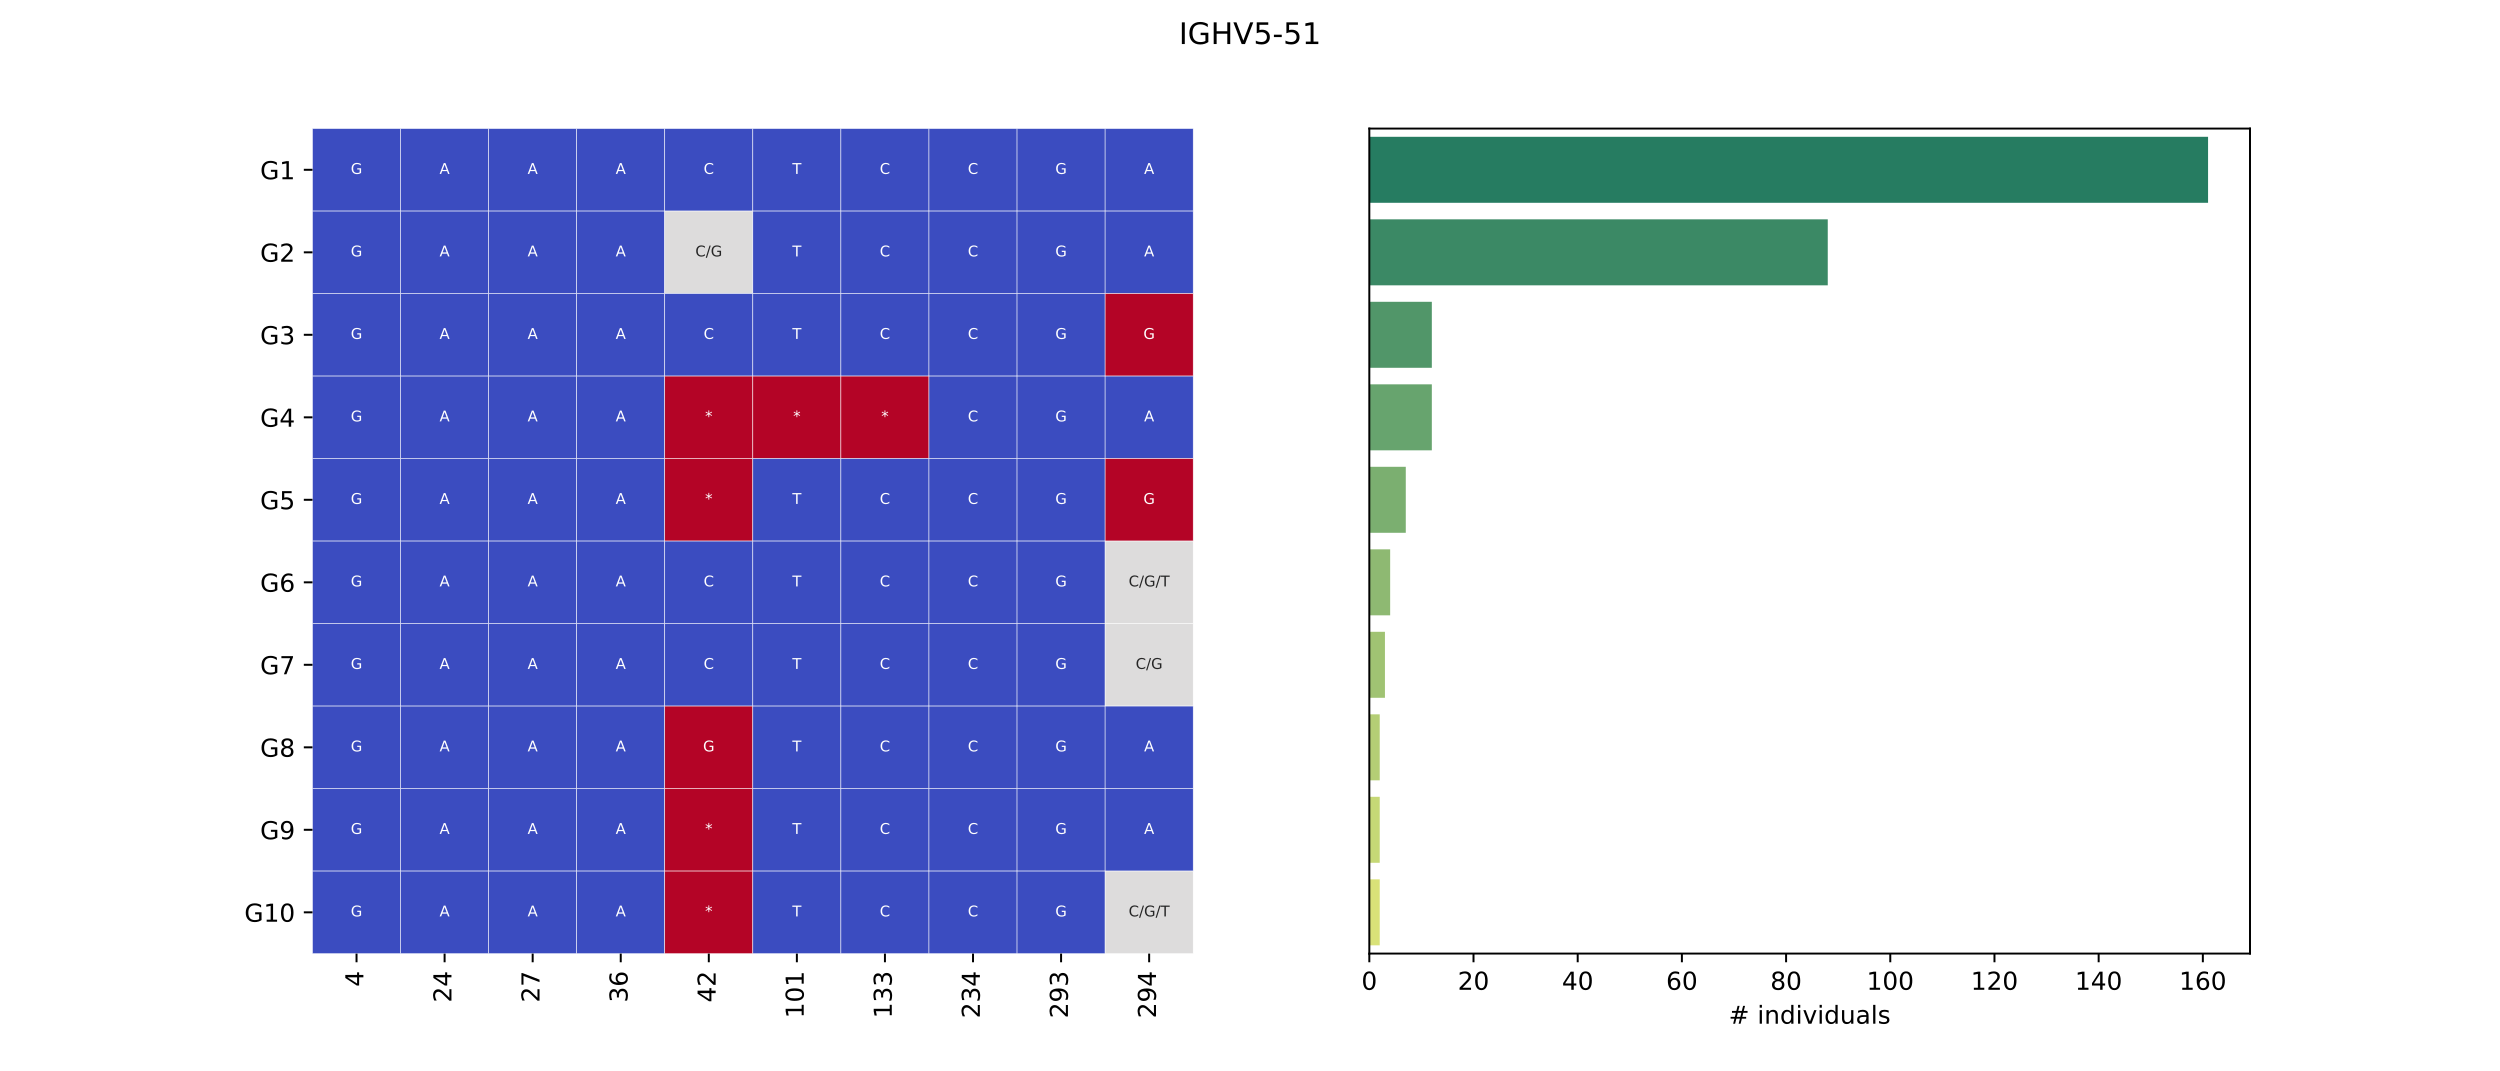 <?xml version="1.0" encoding="utf-8" standalone="no"?>
<!DOCTYPE svg PUBLIC "-//W3C//DTD SVG 1.1//EN"
  "http://www.w3.org/Graphics/SVG/1.1/DTD/svg11.dtd">
<!-- Created with matplotlib (https://matplotlib.org/) -->
<svg height="432pt" version="1.1" viewBox="0 0 1008 432" width="1008pt" xmlns="http://www.w3.org/2000/svg" xmlns:xlink="http://www.w3.org/1999/xlink">
 <defs>
  <style type="text/css">*{stroke-linecap:butt;stroke-linejoin:round;}</style>
 </defs>
 <g id="figure_1">
  <g id="patch_1">
   <path d="M 0 432 
L 1008 432 
L 1008 0 
L 0 0 
z
" style="fill:#ffffff;"/>
  </g>
  <g id="axes_1">
   <g id="patch_2">
    <path d="M 126 384.48 
L 481.091 384.48 
L 481.091 51.84 
L 126 51.84 
z
" style="fill:#ffffff;"/>
   </g>
   <g id="QuadMesh_1">
    <path clip-path="url(#p6cc16cd360)" d="M 126 51.84 
L 161.509 51.84 
L 161.509 85.104 
L 126 85.104 
L 126 51.84 
" style="fill:#3b4cc0;stroke:#ffffff;stroke-width:0.2;"/>
    <path clip-path="url(#p6cc16cd360)" d="M 161.509 51.84 
L 197.018 51.84 
L 197.018 85.104 
L 161.509 85.104 
L 161.509 51.84 
" style="fill:#3b4cc0;stroke:#ffffff;stroke-width:0.2;"/>
    <path clip-path="url(#p6cc16cd360)" d="M 197.018 51.84 
L 232.527 51.84 
L 232.527 85.104 
L 197.018 85.104 
L 197.018 51.84 
" style="fill:#3b4cc0;stroke:#ffffff;stroke-width:0.2;"/>
    <path clip-path="url(#p6cc16cd360)" d="M 232.527 51.84 
L 268.036 51.84 
L 268.036 85.104 
L 232.527 85.104 
L 232.527 51.84 
" style="fill:#3b4cc0;stroke:#ffffff;stroke-width:0.2;"/>
    <path clip-path="url(#p6cc16cd360)" d="M 268.036 51.84 
L 303.545 51.84 
L 303.545 85.104 
L 268.036 85.104 
L 268.036 51.84 
" style="fill:#3b4cc0;stroke:#ffffff;stroke-width:0.2;"/>
    <path clip-path="url(#p6cc16cd360)" d="M 303.545 51.84 
L 339.055 51.84 
L 339.055 85.104 
L 303.545 85.104 
L 303.545 51.84 
" style="fill:#3b4cc0;stroke:#ffffff;stroke-width:0.2;"/>
    <path clip-path="url(#p6cc16cd360)" d="M 339.055 51.84 
L 374.564 51.84 
L 374.564 85.104 
L 339.055 85.104 
L 339.055 51.84 
" style="fill:#3b4cc0;stroke:#ffffff;stroke-width:0.2;"/>
    <path clip-path="url(#p6cc16cd360)" d="M 374.564 51.84 
L 410.073 51.84 
L 410.073 85.104 
L 374.564 85.104 
L 374.564 51.84 
" style="fill:#3b4cc0;stroke:#ffffff;stroke-width:0.2;"/>
    <path clip-path="url(#p6cc16cd360)" d="M 410.073 51.84 
L 445.582 51.84 
L 445.582 85.104 
L 410.073 85.104 
L 410.073 51.84 
" style="fill:#3b4cc0;stroke:#ffffff;stroke-width:0.2;"/>
    <path clip-path="url(#p6cc16cd360)" d="M 445.582 51.84 
L 481.091 51.84 
L 481.091 85.104 
L 445.582 85.104 
L 445.582 51.84 
" style="fill:#3b4cc0;stroke:#ffffff;stroke-width:0.2;"/>
    <path clip-path="url(#p6cc16cd360)" d="M 126 85.104 
L 161.509 85.104 
L 161.509 118.368 
L 126 118.368 
L 126 85.104 
" style="fill:#3b4cc0;stroke:#ffffff;stroke-width:0.2;"/>
    <path clip-path="url(#p6cc16cd360)" d="M 161.509 85.104 
L 197.018 85.104 
L 197.018 118.368 
L 161.509 118.368 
L 161.509 85.104 
" style="fill:#3b4cc0;stroke:#ffffff;stroke-width:0.2;"/>
    <path clip-path="url(#p6cc16cd360)" d="M 197.018 85.104 
L 232.527 85.104 
L 232.527 118.368 
L 197.018 118.368 
L 197.018 85.104 
" style="fill:#3b4cc0;stroke:#ffffff;stroke-width:0.2;"/>
    <path clip-path="url(#p6cc16cd360)" d="M 232.527 85.104 
L 268.036 85.104 
L 268.036 118.368 
L 232.527 118.368 
L 232.527 85.104 
" style="fill:#3b4cc0;stroke:#ffffff;stroke-width:0.2;"/>
    <path clip-path="url(#p6cc16cd360)" d="M 268.036 85.104 
L 303.545 85.104 
L 303.545 118.368 
L 268.036 118.368 
L 268.036 85.104 
" style="fill:#dddcdc;stroke:#ffffff;stroke-width:0.2;"/>
    <path clip-path="url(#p6cc16cd360)" d="M 303.545 85.104 
L 339.055 85.104 
L 339.055 118.368 
L 303.545 118.368 
L 303.545 85.104 
" style="fill:#3b4cc0;stroke:#ffffff;stroke-width:0.2;"/>
    <path clip-path="url(#p6cc16cd360)" d="M 339.055 85.104 
L 374.564 85.104 
L 374.564 118.368 
L 339.055 118.368 
L 339.055 85.104 
" style="fill:#3b4cc0;stroke:#ffffff;stroke-width:0.2;"/>
    <path clip-path="url(#p6cc16cd360)" d="M 374.564 85.104 
L 410.073 85.104 
L 410.073 118.368 
L 374.564 118.368 
L 374.564 85.104 
" style="fill:#3b4cc0;stroke:#ffffff;stroke-width:0.2;"/>
    <path clip-path="url(#p6cc16cd360)" d="M 410.073 85.104 
L 445.582 85.104 
L 445.582 118.368 
L 410.073 118.368 
L 410.073 85.104 
" style="fill:#3b4cc0;stroke:#ffffff;stroke-width:0.2;"/>
    <path clip-path="url(#p6cc16cd360)" d="M 445.582 85.104 
L 481.091 85.104 
L 481.091 118.368 
L 445.582 118.368 
L 445.582 85.104 
" style="fill:#3b4cc0;stroke:#ffffff;stroke-width:0.2;"/>
    <path clip-path="url(#p6cc16cd360)" d="M 126 118.368 
L 161.509 118.368 
L 161.509 151.632 
L 126 151.632 
L 126 118.368 
" style="fill:#3b4cc0;stroke:#ffffff;stroke-width:0.2;"/>
    <path clip-path="url(#p6cc16cd360)" d="M 161.509 118.368 
L 197.018 118.368 
L 197.018 151.632 
L 161.509 151.632 
L 161.509 118.368 
" style="fill:#3b4cc0;stroke:#ffffff;stroke-width:0.2;"/>
    <path clip-path="url(#p6cc16cd360)" d="M 197.018 118.368 
L 232.527 118.368 
L 232.527 151.632 
L 197.018 151.632 
L 197.018 118.368 
" style="fill:#3b4cc0;stroke:#ffffff;stroke-width:0.2;"/>
    <path clip-path="url(#p6cc16cd360)" d="M 232.527 118.368 
L 268.036 118.368 
L 268.036 151.632 
L 232.527 151.632 
L 232.527 118.368 
" style="fill:#3b4cc0;stroke:#ffffff;stroke-width:0.2;"/>
    <path clip-path="url(#p6cc16cd360)" d="M 268.036 118.368 
L 303.545 118.368 
L 303.545 151.632 
L 268.036 151.632 
L 268.036 118.368 
" style="fill:#3b4cc0;stroke:#ffffff;stroke-width:0.2;"/>
    <path clip-path="url(#p6cc16cd360)" d="M 303.545 118.368 
L 339.055 118.368 
L 339.055 151.632 
L 303.545 151.632 
L 303.545 118.368 
" style="fill:#3b4cc0;stroke:#ffffff;stroke-width:0.2;"/>
    <path clip-path="url(#p6cc16cd360)" d="M 339.055 118.368 
L 374.564 118.368 
L 374.564 151.632 
L 339.055 151.632 
L 339.055 118.368 
" style="fill:#3b4cc0;stroke:#ffffff;stroke-width:0.2;"/>
    <path clip-path="url(#p6cc16cd360)" d="M 374.564 118.368 
L 410.073 118.368 
L 410.073 151.632 
L 374.564 151.632 
L 374.564 118.368 
" style="fill:#3b4cc0;stroke:#ffffff;stroke-width:0.2;"/>
    <path clip-path="url(#p6cc16cd360)" d="M 410.073 118.368 
L 445.582 118.368 
L 445.582 151.632 
L 410.073 151.632 
L 410.073 118.368 
" style="fill:#3b4cc0;stroke:#ffffff;stroke-width:0.2;"/>
    <path clip-path="url(#p6cc16cd360)" d="M 445.582 118.368 
L 481.091 118.368 
L 481.091 151.632 
L 445.582 151.632 
L 445.582 118.368 
" style="fill:#b40426;stroke:#ffffff;stroke-width:0.2;"/>
    <path clip-path="url(#p6cc16cd360)" d="M 126 151.632 
L 161.509 151.632 
L 161.509 184.896 
L 126 184.896 
L 126 151.632 
" style="fill:#3b4cc0;stroke:#ffffff;stroke-width:0.2;"/>
    <path clip-path="url(#p6cc16cd360)" d="M 161.509 151.632 
L 197.018 151.632 
L 197.018 184.896 
L 161.509 184.896 
L 161.509 151.632 
" style="fill:#3b4cc0;stroke:#ffffff;stroke-width:0.2;"/>
    <path clip-path="url(#p6cc16cd360)" d="M 197.018 151.632 
L 232.527 151.632 
L 232.527 184.896 
L 197.018 184.896 
L 197.018 151.632 
" style="fill:#3b4cc0;stroke:#ffffff;stroke-width:0.2;"/>
    <path clip-path="url(#p6cc16cd360)" d="M 232.527 151.632 
L 268.036 151.632 
L 268.036 184.896 
L 232.527 184.896 
L 232.527 151.632 
" style="fill:#3b4cc0;stroke:#ffffff;stroke-width:0.2;"/>
    <path clip-path="url(#p6cc16cd360)" d="M 268.036 151.632 
L 303.545 151.632 
L 303.545 184.896 
L 268.036 184.896 
L 268.036 151.632 
" style="fill:#b40426;stroke:#ffffff;stroke-width:0.2;"/>
    <path clip-path="url(#p6cc16cd360)" d="M 303.545 151.632 
L 339.055 151.632 
L 339.055 184.896 
L 303.545 184.896 
L 303.545 151.632 
" style="fill:#b40426;stroke:#ffffff;stroke-width:0.2;"/>
    <path clip-path="url(#p6cc16cd360)" d="M 339.055 151.632 
L 374.564 151.632 
L 374.564 184.896 
L 339.055 184.896 
L 339.055 151.632 
" style="fill:#b40426;stroke:#ffffff;stroke-width:0.2;"/>
    <path clip-path="url(#p6cc16cd360)" d="M 374.564 151.632 
L 410.073 151.632 
L 410.073 184.896 
L 374.564 184.896 
L 374.564 151.632 
" style="fill:#3b4cc0;stroke:#ffffff;stroke-width:0.2;"/>
    <path clip-path="url(#p6cc16cd360)" d="M 410.073 151.632 
L 445.582 151.632 
L 445.582 184.896 
L 410.073 184.896 
L 410.073 151.632 
" style="fill:#3b4cc0;stroke:#ffffff;stroke-width:0.2;"/>
    <path clip-path="url(#p6cc16cd360)" d="M 445.582 151.632 
L 481.091 151.632 
L 481.091 184.896 
L 445.582 184.896 
L 445.582 151.632 
" style="fill:#3b4cc0;stroke:#ffffff;stroke-width:0.2;"/>
    <path clip-path="url(#p6cc16cd360)" d="M 126 184.896 
L 161.509 184.896 
L 161.509 218.16 
L 126 218.16 
L 126 184.896 
" style="fill:#3b4cc0;stroke:#ffffff;stroke-width:0.2;"/>
    <path clip-path="url(#p6cc16cd360)" d="M 161.509 184.896 
L 197.018 184.896 
L 197.018 218.16 
L 161.509 218.16 
L 161.509 184.896 
" style="fill:#3b4cc0;stroke:#ffffff;stroke-width:0.2;"/>
    <path clip-path="url(#p6cc16cd360)" d="M 197.018 184.896 
L 232.527 184.896 
L 232.527 218.16 
L 197.018 218.16 
L 197.018 184.896 
" style="fill:#3b4cc0;stroke:#ffffff;stroke-width:0.2;"/>
    <path clip-path="url(#p6cc16cd360)" d="M 232.527 184.896 
L 268.036 184.896 
L 268.036 218.16 
L 232.527 218.16 
L 232.527 184.896 
" style="fill:#3b4cc0;stroke:#ffffff;stroke-width:0.2;"/>
    <path clip-path="url(#p6cc16cd360)" d="M 268.036 184.896 
L 303.545 184.896 
L 303.545 218.16 
L 268.036 218.16 
L 268.036 184.896 
" style="fill:#b40426;stroke:#ffffff;stroke-width:0.2;"/>
    <path clip-path="url(#p6cc16cd360)" d="M 303.545 184.896 
L 339.055 184.896 
L 339.055 218.16 
L 303.545 218.16 
L 303.545 184.896 
" style="fill:#3b4cc0;stroke:#ffffff;stroke-width:0.2;"/>
    <path clip-path="url(#p6cc16cd360)" d="M 339.055 184.896 
L 374.564 184.896 
L 374.564 218.16 
L 339.055 218.16 
L 339.055 184.896 
" style="fill:#3b4cc0;stroke:#ffffff;stroke-width:0.2;"/>
    <path clip-path="url(#p6cc16cd360)" d="M 374.564 184.896 
L 410.073 184.896 
L 410.073 218.16 
L 374.564 218.16 
L 374.564 184.896 
" style="fill:#3b4cc0;stroke:#ffffff;stroke-width:0.2;"/>
    <path clip-path="url(#p6cc16cd360)" d="M 410.073 184.896 
L 445.582 184.896 
L 445.582 218.16 
L 410.073 218.16 
L 410.073 184.896 
" style="fill:#3b4cc0;stroke:#ffffff;stroke-width:0.2;"/>
    <path clip-path="url(#p6cc16cd360)" d="M 445.582 184.896 
L 481.091 184.896 
L 481.091 218.16 
L 445.582 218.16 
L 445.582 184.896 
" style="fill:#b40426;stroke:#ffffff;stroke-width:0.2;"/>
    <path clip-path="url(#p6cc16cd360)" d="M 126 218.16 
L 161.509 218.16 
L 161.509 251.424 
L 126 251.424 
L 126 218.16 
" style="fill:#3b4cc0;stroke:#ffffff;stroke-width:0.2;"/>
    <path clip-path="url(#p6cc16cd360)" d="M 161.509 218.16 
L 197.018 218.16 
L 197.018 251.424 
L 161.509 251.424 
L 161.509 218.16 
" style="fill:#3b4cc0;stroke:#ffffff;stroke-width:0.2;"/>
    <path clip-path="url(#p6cc16cd360)" d="M 197.018 218.16 
L 232.527 218.16 
L 232.527 251.424 
L 197.018 251.424 
L 197.018 218.16 
" style="fill:#3b4cc0;stroke:#ffffff;stroke-width:0.2;"/>
    <path clip-path="url(#p6cc16cd360)" d="M 232.527 218.16 
L 268.036 218.16 
L 268.036 251.424 
L 232.527 251.424 
L 232.527 218.16 
" style="fill:#3b4cc0;stroke:#ffffff;stroke-width:0.2;"/>
    <path clip-path="url(#p6cc16cd360)" d="M 268.036 218.16 
L 303.545 218.16 
L 303.545 251.424 
L 268.036 251.424 
L 268.036 218.16 
" style="fill:#3b4cc0;stroke:#ffffff;stroke-width:0.2;"/>
    <path clip-path="url(#p6cc16cd360)" d="M 303.545 218.16 
L 339.055 218.16 
L 339.055 251.424 
L 303.545 251.424 
L 303.545 218.16 
" style="fill:#3b4cc0;stroke:#ffffff;stroke-width:0.2;"/>
    <path clip-path="url(#p6cc16cd360)" d="M 339.055 218.16 
L 374.564 218.16 
L 374.564 251.424 
L 339.055 251.424 
L 339.055 218.16 
" style="fill:#3b4cc0;stroke:#ffffff;stroke-width:0.2;"/>
    <path clip-path="url(#p6cc16cd360)" d="M 374.564 218.16 
L 410.073 218.16 
L 410.073 251.424 
L 374.564 251.424 
L 374.564 218.16 
" style="fill:#3b4cc0;stroke:#ffffff;stroke-width:0.2;"/>
    <path clip-path="url(#p6cc16cd360)" d="M 410.073 218.16 
L 445.582 218.16 
L 445.582 251.424 
L 410.073 251.424 
L 410.073 218.16 
" style="fill:#3b4cc0;stroke:#ffffff;stroke-width:0.2;"/>
    <path clip-path="url(#p6cc16cd360)" d="M 445.582 218.16 
L 481.091 218.16 
L 481.091 251.424 
L 445.582 251.424 
L 445.582 218.16 
" style="fill:#dddcdc;stroke:#ffffff;stroke-width:0.2;"/>
    <path clip-path="url(#p6cc16cd360)" d="M 126 251.424 
L 161.509 251.424 
L 161.509 284.688 
L 126 284.688 
L 126 251.424 
" style="fill:#3b4cc0;stroke:#ffffff;stroke-width:0.2;"/>
    <path clip-path="url(#p6cc16cd360)" d="M 161.509 251.424 
L 197.018 251.424 
L 197.018 284.688 
L 161.509 284.688 
L 161.509 251.424 
" style="fill:#3b4cc0;stroke:#ffffff;stroke-width:0.2;"/>
    <path clip-path="url(#p6cc16cd360)" d="M 197.018 251.424 
L 232.527 251.424 
L 232.527 284.688 
L 197.018 284.688 
L 197.018 251.424 
" style="fill:#3b4cc0;stroke:#ffffff;stroke-width:0.2;"/>
    <path clip-path="url(#p6cc16cd360)" d="M 232.527 251.424 
L 268.036 251.424 
L 268.036 284.688 
L 232.527 284.688 
L 232.527 251.424 
" style="fill:#3b4cc0;stroke:#ffffff;stroke-width:0.2;"/>
    <path clip-path="url(#p6cc16cd360)" d="M 268.036 251.424 
L 303.545 251.424 
L 303.545 284.688 
L 268.036 284.688 
L 268.036 251.424 
" style="fill:#3b4cc0;stroke:#ffffff;stroke-width:0.2;"/>
    <path clip-path="url(#p6cc16cd360)" d="M 303.545 251.424 
L 339.055 251.424 
L 339.055 284.688 
L 303.545 284.688 
L 303.545 251.424 
" style="fill:#3b4cc0;stroke:#ffffff;stroke-width:0.2;"/>
    <path clip-path="url(#p6cc16cd360)" d="M 339.055 251.424 
L 374.564 251.424 
L 374.564 284.688 
L 339.055 284.688 
L 339.055 251.424 
" style="fill:#3b4cc0;stroke:#ffffff;stroke-width:0.2;"/>
    <path clip-path="url(#p6cc16cd360)" d="M 374.564 251.424 
L 410.073 251.424 
L 410.073 284.688 
L 374.564 284.688 
L 374.564 251.424 
" style="fill:#3b4cc0;stroke:#ffffff;stroke-width:0.2;"/>
    <path clip-path="url(#p6cc16cd360)" d="M 410.073 251.424 
L 445.582 251.424 
L 445.582 284.688 
L 410.073 284.688 
L 410.073 251.424 
" style="fill:#3b4cc0;stroke:#ffffff;stroke-width:0.2;"/>
    <path clip-path="url(#p6cc16cd360)" d="M 445.582 251.424 
L 481.091 251.424 
L 481.091 284.688 
L 445.582 284.688 
L 445.582 251.424 
" style="fill:#dddcdc;stroke:#ffffff;stroke-width:0.2;"/>
    <path clip-path="url(#p6cc16cd360)" d="M 126 284.688 
L 161.509 284.688 
L 161.509 317.952 
L 126 317.952 
L 126 284.688 
" style="fill:#3b4cc0;stroke:#ffffff;stroke-width:0.2;"/>
    <path clip-path="url(#p6cc16cd360)" d="M 161.509 284.688 
L 197.018 284.688 
L 197.018 317.952 
L 161.509 317.952 
L 161.509 284.688 
" style="fill:#3b4cc0;stroke:#ffffff;stroke-width:0.2;"/>
    <path clip-path="url(#p6cc16cd360)" d="M 197.018 284.688 
L 232.527 284.688 
L 232.527 317.952 
L 197.018 317.952 
L 197.018 284.688 
" style="fill:#3b4cc0;stroke:#ffffff;stroke-width:0.2;"/>
    <path clip-path="url(#p6cc16cd360)" d="M 232.527 284.688 
L 268.036 284.688 
L 268.036 317.952 
L 232.527 317.952 
L 232.527 284.688 
" style="fill:#3b4cc0;stroke:#ffffff;stroke-width:0.2;"/>
    <path clip-path="url(#p6cc16cd360)" d="M 268.036 284.688 
L 303.545 284.688 
L 303.545 317.952 
L 268.036 317.952 
L 268.036 284.688 
" style="fill:#b40426;stroke:#ffffff;stroke-width:0.2;"/>
    <path clip-path="url(#p6cc16cd360)" d="M 303.545 284.688 
L 339.055 284.688 
L 339.055 317.952 
L 303.545 317.952 
L 303.545 284.688 
" style="fill:#3b4cc0;stroke:#ffffff;stroke-width:0.2;"/>
    <path clip-path="url(#p6cc16cd360)" d="M 339.055 284.688 
L 374.564 284.688 
L 374.564 317.952 
L 339.055 317.952 
L 339.055 284.688 
" style="fill:#3b4cc0;stroke:#ffffff;stroke-width:0.2;"/>
    <path clip-path="url(#p6cc16cd360)" d="M 374.564 284.688 
L 410.073 284.688 
L 410.073 317.952 
L 374.564 317.952 
L 374.564 284.688 
" style="fill:#3b4cc0;stroke:#ffffff;stroke-width:0.2;"/>
    <path clip-path="url(#p6cc16cd360)" d="M 410.073 284.688 
L 445.582 284.688 
L 445.582 317.952 
L 410.073 317.952 
L 410.073 284.688 
" style="fill:#3b4cc0;stroke:#ffffff;stroke-width:0.2;"/>
    <path clip-path="url(#p6cc16cd360)" d="M 445.582 284.688 
L 481.091 284.688 
L 481.091 317.952 
L 445.582 317.952 
L 445.582 284.688 
" style="fill:#3b4cc0;stroke:#ffffff;stroke-width:0.2;"/>
    <path clip-path="url(#p6cc16cd360)" d="M 126 317.952 
L 161.509 317.952 
L 161.509 351.216 
L 126 351.216 
L 126 317.952 
" style="fill:#3b4cc0;stroke:#ffffff;stroke-width:0.2;"/>
    <path clip-path="url(#p6cc16cd360)" d="M 161.509 317.952 
L 197.018 317.952 
L 197.018 351.216 
L 161.509 351.216 
L 161.509 317.952 
" style="fill:#3b4cc0;stroke:#ffffff;stroke-width:0.2;"/>
    <path clip-path="url(#p6cc16cd360)" d="M 197.018 317.952 
L 232.527 317.952 
L 232.527 351.216 
L 197.018 351.216 
L 197.018 317.952 
" style="fill:#3b4cc0;stroke:#ffffff;stroke-width:0.2;"/>
    <path clip-path="url(#p6cc16cd360)" d="M 232.527 317.952 
L 268.036 317.952 
L 268.036 351.216 
L 232.527 351.216 
L 232.527 317.952 
" style="fill:#3b4cc0;stroke:#ffffff;stroke-width:0.2;"/>
    <path clip-path="url(#p6cc16cd360)" d="M 268.036 317.952 
L 303.545 317.952 
L 303.545 351.216 
L 268.036 351.216 
L 268.036 317.952 
" style="fill:#b40426;stroke:#ffffff;stroke-width:0.2;"/>
    <path clip-path="url(#p6cc16cd360)" d="M 303.545 317.952 
L 339.055 317.952 
L 339.055 351.216 
L 303.545 351.216 
L 303.545 317.952 
" style="fill:#3b4cc0;stroke:#ffffff;stroke-width:0.2;"/>
    <path clip-path="url(#p6cc16cd360)" d="M 339.055 317.952 
L 374.564 317.952 
L 374.564 351.216 
L 339.055 351.216 
L 339.055 317.952 
" style="fill:#3b4cc0;stroke:#ffffff;stroke-width:0.2;"/>
    <path clip-path="url(#p6cc16cd360)" d="M 374.564 317.952 
L 410.073 317.952 
L 410.073 351.216 
L 374.564 351.216 
L 374.564 317.952 
" style="fill:#3b4cc0;stroke:#ffffff;stroke-width:0.2;"/>
    <path clip-path="url(#p6cc16cd360)" d="M 410.073 317.952 
L 445.582 317.952 
L 445.582 351.216 
L 410.073 351.216 
L 410.073 317.952 
" style="fill:#3b4cc0;stroke:#ffffff;stroke-width:0.2;"/>
    <path clip-path="url(#p6cc16cd360)" d="M 445.582 317.952 
L 481.091 317.952 
L 481.091 351.216 
L 445.582 351.216 
L 445.582 317.952 
" style="fill:#3b4cc0;stroke:#ffffff;stroke-width:0.2;"/>
    <path clip-path="url(#p6cc16cd360)" d="M 126 351.216 
L 161.509 351.216 
L 161.509 384.48 
L 126 384.48 
L 126 351.216 
" style="fill:#3b4cc0;stroke:#ffffff;stroke-width:0.2;"/>
    <path clip-path="url(#p6cc16cd360)" d="M 161.509 351.216 
L 197.018 351.216 
L 197.018 384.48 
L 161.509 384.48 
L 161.509 351.216 
" style="fill:#3b4cc0;stroke:#ffffff;stroke-width:0.2;"/>
    <path clip-path="url(#p6cc16cd360)" d="M 197.018 351.216 
L 232.527 351.216 
L 232.527 384.48 
L 197.018 384.48 
L 197.018 351.216 
" style="fill:#3b4cc0;stroke:#ffffff;stroke-width:0.2;"/>
    <path clip-path="url(#p6cc16cd360)" d="M 232.527 351.216 
L 268.036 351.216 
L 268.036 384.48 
L 232.527 384.48 
L 232.527 351.216 
" style="fill:#3b4cc0;stroke:#ffffff;stroke-width:0.2;"/>
    <path clip-path="url(#p6cc16cd360)" d="M 268.036 351.216 
L 303.545 351.216 
L 303.545 384.48 
L 268.036 384.48 
L 268.036 351.216 
" style="fill:#b40426;stroke:#ffffff;stroke-width:0.2;"/>
    <path clip-path="url(#p6cc16cd360)" d="M 303.545 351.216 
L 339.055 351.216 
L 339.055 384.48 
L 303.545 384.48 
L 303.545 351.216 
" style="fill:#3b4cc0;stroke:#ffffff;stroke-width:0.2;"/>
    <path clip-path="url(#p6cc16cd360)" d="M 339.055 351.216 
L 374.564 351.216 
L 374.564 384.48 
L 339.055 384.48 
L 339.055 351.216 
" style="fill:#3b4cc0;stroke:#ffffff;stroke-width:0.2;"/>
    <path clip-path="url(#p6cc16cd360)" d="M 374.564 351.216 
L 410.073 351.216 
L 410.073 384.48 
L 374.564 384.48 
L 374.564 351.216 
" style="fill:#3b4cc0;stroke:#ffffff;stroke-width:0.2;"/>
    <path clip-path="url(#p6cc16cd360)" d="M 410.073 351.216 
L 445.582 351.216 
L 445.582 384.48 
L 410.073 384.48 
L 410.073 351.216 
" style="fill:#3b4cc0;stroke:#ffffff;stroke-width:0.2;"/>
    <path clip-path="url(#p6cc16cd360)" d="M 445.582 351.216 
L 481.091 351.216 
L 481.091 384.48 
L 445.582 384.48 
L 445.582 351.216 
" style="fill:#dddcdc;stroke:#ffffff;stroke-width:0.2;"/>
   </g>
   <g id="matplotlib.axis_1">
    <g id="xtick_1">
     <g id="line2d_1">
      <defs>
       <path d="M 0 0 
L 0 3.5 
" id="m5474e1c1f9" style="stroke:#000000;stroke-width:0.8;"/>
      </defs>
      <g>
       <use style="stroke:#000000;stroke-width:0.8;" x="143.755" xlink:href="#m5474e1c1f9" y="384.48"/>
      </g>
     </g>
     <g id="text_1">
      <!-- 4 -->
      <g transform="translate(146.514 397.842)rotate(-90)scale(0.1 -0.1)">
       <defs>
        <path d="M 37.797 64.312 
L 12.891 25.391 
L 37.797 25.391 
z
M 35.203 72.906 
L 47.609 72.906 
L 47.609 25.391 
L 58.016 25.391 
L 58.016 17.188 
L 47.609 17.188 
L 47.609 0 
L 37.797 0 
L 37.797 17.188 
L 4.891 17.188 
L 4.891 26.703 
z
" id="DejaVuSans-52"/>
       </defs>
       <use xlink:href="#DejaVuSans-52"/>
      </g>
     </g>
    </g>
    <g id="xtick_2">
     <g id="line2d_2">
      <g>
       <use style="stroke:#000000;stroke-width:0.8;" x="179.264" xlink:href="#m5474e1c1f9" y="384.48"/>
      </g>
     </g>
     <g id="text_2">
      <!-- 24 -->
      <g transform="translate(182.023 404.205)rotate(-90)scale(0.1 -0.1)">
       <defs>
        <path d="M 19.188 8.297 
L 53.609 8.297 
L 53.609 0 
L 7.328 0 
L 7.328 8.297 
Q 12.938 14.109 22.625 23.891 
Q 32.328 33.688 34.812 36.531 
Q 39.547 41.844 41.422 45.531 
Q 43.312 49.219 43.312 52.781 
Q 43.312 58.594 39.234 62.25 
Q 35.156 65.922 28.609 65.922 
Q 23.969 65.922 18.812 64.312 
Q 13.672 62.703 7.812 59.422 
L 7.812 69.391 
Q 13.766 71.781 18.938 73 
Q 24.125 74.219 28.422 74.219 
Q 39.75 74.219 46.484 68.547 
Q 53.219 62.891 53.219 53.422 
Q 53.219 48.922 51.531 44.891 
Q 49.859 40.875 45.406 35.406 
Q 44.188 33.984 37.641 27.219 
Q 31.109 20.453 19.188 8.297 
z
" id="DejaVuSans-50"/>
       </defs>
       <use xlink:href="#DejaVuSans-50"/>
       <use x="63.623" xlink:href="#DejaVuSans-52"/>
      </g>
     </g>
    </g>
    <g id="xtick_3">
     <g id="line2d_3">
      <g>
       <use style="stroke:#000000;stroke-width:0.8;" x="214.773" xlink:href="#m5474e1c1f9" y="384.48"/>
      </g>
     </g>
     <g id="text_3">
      <!-- 27 -->
      <g transform="translate(217.532 404.205)rotate(-90)scale(0.1 -0.1)">
       <defs>
        <path d="M 8.203 72.906 
L 55.078 72.906 
L 55.078 68.703 
L 28.609 0 
L 18.312 0 
L 43.219 64.594 
L 8.203 64.594 
z
" id="DejaVuSans-55"/>
       </defs>
       <use xlink:href="#DejaVuSans-50"/>
       <use x="63.623" xlink:href="#DejaVuSans-55"/>
      </g>
     </g>
    </g>
    <g id="xtick_4">
     <g id="line2d_4">
      <g>
       <use style="stroke:#000000;stroke-width:0.8;" x="250.282" xlink:href="#m5474e1c1f9" y="384.48"/>
      </g>
     </g>
     <g id="text_4">
      <!-- 36 -->
      <g transform="translate(253.041 404.205)rotate(-90)scale(0.1 -0.1)">
       <defs>
        <path d="M 40.578 39.312 
Q 47.656 37.797 51.625 33 
Q 55.609 28.219 55.609 21.188 
Q 55.609 10.406 48.188 4.484 
Q 40.766 -1.422 27.094 -1.422 
Q 22.516 -1.422 17.656 -0.516 
Q 12.797 0.391 7.625 2.203 
L 7.625 11.719 
Q 11.719 9.328 16.594 8.109 
Q 21.484 6.891 26.812 6.891 
Q 36.078 6.891 40.938 10.547 
Q 45.797 14.203 45.797 21.188 
Q 45.797 27.641 41.281 31.266 
Q 36.766 34.906 28.719 34.906 
L 20.219 34.906 
L 20.219 43.016 
L 29.109 43.016 
Q 36.375 43.016 40.234 45.922 
Q 44.094 48.828 44.094 54.297 
Q 44.094 59.906 40.109 62.906 
Q 36.141 65.922 28.719 65.922 
Q 24.656 65.922 20.016 65.031 
Q 15.375 64.156 9.812 62.312 
L 9.812 71.094 
Q 15.438 72.656 20.344 73.438 
Q 25.25 74.219 29.594 74.219 
Q 40.828 74.219 47.359 69.109 
Q 53.906 64.016 53.906 55.328 
Q 53.906 49.266 50.438 45.094 
Q 46.969 40.922 40.578 39.312 
z
" id="DejaVuSans-51"/>
        <path d="M 33.016 40.375 
Q 26.375 40.375 22.484 35.828 
Q 18.609 31.297 18.609 23.391 
Q 18.609 15.531 22.484 10.953 
Q 26.375 6.391 33.016 6.391 
Q 39.656 6.391 43.531 10.953 
Q 47.406 15.531 47.406 23.391 
Q 47.406 31.297 43.531 35.828 
Q 39.656 40.375 33.016 40.375 
z
M 52.594 71.297 
L 52.594 62.312 
Q 48.875 64.062 45.094 64.984 
Q 41.312 65.922 37.594 65.922 
Q 27.828 65.922 22.672 59.328 
Q 17.531 52.734 16.797 39.406 
Q 19.672 43.656 24.016 45.922 
Q 28.375 48.188 33.594 48.188 
Q 44.578 48.188 50.953 41.516 
Q 57.328 34.859 57.328 23.391 
Q 57.328 12.156 50.688 5.359 
Q 44.047 -1.422 33.016 -1.422 
Q 20.359 -1.422 13.672 8.266 
Q 6.984 17.969 6.984 36.375 
Q 6.984 53.656 15.188 63.938 
Q 23.391 74.219 37.203 74.219 
Q 40.922 74.219 44.703 73.484 
Q 48.484 72.75 52.594 71.297 
z
" id="DejaVuSans-54"/>
       </defs>
       <use xlink:href="#DejaVuSans-51"/>
       <use x="63.623" xlink:href="#DejaVuSans-54"/>
      </g>
     </g>
    </g>
    <g id="xtick_5">
     <g id="line2d_5">
      <g>
       <use style="stroke:#000000;stroke-width:0.8;" x="285.791" xlink:href="#m5474e1c1f9" y="384.48"/>
      </g>
     </g>
     <g id="text_5">
      <!-- 42 -->
      <g transform="translate(288.55 404.205)rotate(-90)scale(0.1 -0.1)">
       <use xlink:href="#DejaVuSans-52"/>
       <use x="63.623" xlink:href="#DejaVuSans-50"/>
      </g>
     </g>
    </g>
    <g id="xtick_6">
     <g id="line2d_6">
      <g>
       <use style="stroke:#000000;stroke-width:0.8;" x="321.3" xlink:href="#m5474e1c1f9" y="384.48"/>
      </g>
     </g>
     <g id="text_6">
      <!-- 101 -->
      <g transform="translate(324.059 410.567)rotate(-90)scale(0.1 -0.1)">
       <defs>
        <path d="M 12.406 8.297 
L 28.516 8.297 
L 28.516 63.922 
L 10.984 60.406 
L 10.984 69.391 
L 28.422 72.906 
L 38.281 72.906 
L 38.281 8.297 
L 54.391 8.297 
L 54.391 0 
L 12.406 0 
z
" id="DejaVuSans-49"/>
        <path d="M 31.781 66.406 
Q 24.172 66.406 20.328 58.906 
Q 16.5 51.422 16.5 36.375 
Q 16.5 21.391 20.328 13.891 
Q 24.172 6.391 31.781 6.391 
Q 39.453 6.391 43.281 13.891 
Q 47.125 21.391 47.125 36.375 
Q 47.125 51.422 43.281 58.906 
Q 39.453 66.406 31.781 66.406 
z
M 31.781 74.219 
Q 44.047 74.219 50.516 64.516 
Q 56.984 54.828 56.984 36.375 
Q 56.984 17.969 50.516 8.266 
Q 44.047 -1.422 31.781 -1.422 
Q 19.531 -1.422 13.062 8.266 
Q 6.594 17.969 6.594 36.375 
Q 6.594 54.828 13.062 64.516 
Q 19.531 74.219 31.781 74.219 
z
" id="DejaVuSans-48"/>
       </defs>
       <use xlink:href="#DejaVuSans-49"/>
       <use x="63.623" xlink:href="#DejaVuSans-48"/>
       <use x="127.246" xlink:href="#DejaVuSans-49"/>
      </g>
     </g>
    </g>
    <g id="xtick_7">
     <g id="line2d_7">
      <g>
       <use style="stroke:#000000;stroke-width:0.8;" x="356.809" xlink:href="#m5474e1c1f9" y="384.48"/>
      </g>
     </g>
     <g id="text_7">
      <!-- 133 -->
      <g transform="translate(359.568 410.567)rotate(-90)scale(0.1 -0.1)">
       <use xlink:href="#DejaVuSans-49"/>
       <use x="63.623" xlink:href="#DejaVuSans-51"/>
       <use x="127.246" xlink:href="#DejaVuSans-51"/>
      </g>
     </g>
    </g>
    <g id="xtick_8">
     <g id="line2d_8">
      <g>
       <use style="stroke:#000000;stroke-width:0.8;" x="392.318" xlink:href="#m5474e1c1f9" y="384.48"/>
      </g>
     </g>
     <g id="text_8">
      <!-- 234 -->
      <g transform="translate(395.078 410.567)rotate(-90)scale(0.1 -0.1)">
       <use xlink:href="#DejaVuSans-50"/>
       <use x="63.623" xlink:href="#DejaVuSans-51"/>
       <use x="127.246" xlink:href="#DejaVuSans-52"/>
      </g>
     </g>
    </g>
    <g id="xtick_9">
     <g id="line2d_9">
      <g>
       <use style="stroke:#000000;stroke-width:0.8;" x="427.827" xlink:href="#m5474e1c1f9" y="384.48"/>
      </g>
     </g>
     <g id="text_9">
      <!-- 293 -->
      <g transform="translate(430.587 410.567)rotate(-90)scale(0.1 -0.1)">
       <defs>
        <path d="M 10.984 1.516 
L 10.984 10.5 
Q 14.703 8.734 18.5 7.812 
Q 22.312 6.891 25.984 6.891 
Q 35.75 6.891 40.891 13.453 
Q 46.047 20.016 46.781 33.406 
Q 43.953 29.203 39.594 26.953 
Q 35.25 24.703 29.984 24.703 
Q 19.047 24.703 12.672 31.312 
Q 6.297 37.938 6.297 49.422 
Q 6.297 60.641 12.938 67.422 
Q 19.578 74.219 30.609 74.219 
Q 43.266 74.219 49.922 64.516 
Q 56.594 54.828 56.594 36.375 
Q 56.594 19.141 48.406 8.859 
Q 40.234 -1.422 26.422 -1.422 
Q 22.703 -1.422 18.891 -0.688 
Q 15.094 0.047 10.984 1.516 
z
M 30.609 32.422 
Q 37.25 32.422 41.125 36.953 
Q 45.016 41.5 45.016 49.422 
Q 45.016 57.281 41.125 61.844 
Q 37.25 66.406 30.609 66.406 
Q 23.969 66.406 20.094 61.844 
Q 16.219 57.281 16.219 49.422 
Q 16.219 41.5 20.094 36.953 
Q 23.969 32.422 30.609 32.422 
z
" id="DejaVuSans-57"/>
       </defs>
       <use xlink:href="#DejaVuSans-50"/>
       <use x="63.623" xlink:href="#DejaVuSans-57"/>
       <use x="127.246" xlink:href="#DejaVuSans-51"/>
      </g>
     </g>
    </g>
    <g id="xtick_10">
     <g id="line2d_10">
      <g>
       <use style="stroke:#000000;stroke-width:0.8;" x="463.336" xlink:href="#m5474e1c1f9" y="384.48"/>
      </g>
     </g>
     <g id="text_10">
      <!-- 294 -->
      <g transform="translate(466.096 410.567)rotate(-90)scale(0.1 -0.1)">
       <use xlink:href="#DejaVuSans-50"/>
       <use x="63.623" xlink:href="#DejaVuSans-57"/>
       <use x="127.246" xlink:href="#DejaVuSans-52"/>
      </g>
     </g>
    </g>
   </g>
   <g id="matplotlib.axis_2">
    <g id="ytick_1">
     <g id="line2d_11">
      <defs>
       <path d="M 0 0 
L -3.5 0 
" id="m4c389f45cd" style="stroke:#000000;stroke-width:0.8;"/>
      </defs>
      <g>
       <use style="stroke:#000000;stroke-width:0.8;" x="126" xlink:href="#m4c389f45cd" y="68.472"/>
      </g>
     </g>
     <g id="text_11">
      <!-- G1 -->
      <g transform="translate(104.889 72.271)scale(0.1 -0.1)">
       <defs>
        <path d="M 59.516 10.406 
L 59.516 29.984 
L 43.406 29.984 
L 43.406 38.094 
L 69.281 38.094 
L 69.281 6.781 
Q 63.578 2.734 56.688 0.656 
Q 49.812 -1.422 42 -1.422 
Q 24.906 -1.422 15.25 8.562 
Q 5.609 18.562 5.609 36.375 
Q 5.609 54.25 15.25 64.234 
Q 24.906 74.219 42 74.219 
Q 49.125 74.219 55.547 72.453 
Q 61.969 70.703 67.391 67.281 
L 67.391 56.781 
Q 61.922 61.422 55.766 63.766 
Q 49.609 66.109 42.828 66.109 
Q 29.438 66.109 22.719 58.641 
Q 16.016 51.172 16.016 36.375 
Q 16.016 21.625 22.719 14.156 
Q 29.438 6.688 42.828 6.688 
Q 48.047 6.688 52.141 7.594 
Q 56.25 8.5 59.516 10.406 
z
" id="DejaVuSans-71"/>
       </defs>
       <use xlink:href="#DejaVuSans-71"/>
       <use x="77.49" xlink:href="#DejaVuSans-49"/>
      </g>
     </g>
    </g>
    <g id="ytick_2">
     <g id="line2d_12">
      <g>
       <use style="stroke:#000000;stroke-width:0.8;" x="126" xlink:href="#m4c389f45cd" y="101.736"/>
      </g>
     </g>
     <g id="text_12">
      <!-- G2 -->
      <g transform="translate(104.889 105.535)scale(0.1 -0.1)">
       <use xlink:href="#DejaVuSans-71"/>
       <use x="77.49" xlink:href="#DejaVuSans-50"/>
      </g>
     </g>
    </g>
    <g id="ytick_3">
     <g id="line2d_13">
      <g>
       <use style="stroke:#000000;stroke-width:0.8;" x="126" xlink:href="#m4c389f45cd" y="135"/>
      </g>
     </g>
     <g id="text_13">
      <!-- G3 -->
      <g transform="translate(104.889 138.799)scale(0.1 -0.1)">
       <use xlink:href="#DejaVuSans-71"/>
       <use x="77.49" xlink:href="#DejaVuSans-51"/>
      </g>
     </g>
    </g>
    <g id="ytick_4">
     <g id="line2d_14">
      <g>
       <use style="stroke:#000000;stroke-width:0.8;" x="126" xlink:href="#m4c389f45cd" y="168.264"/>
      </g>
     </g>
     <g id="text_14">
      <!-- G4 -->
      <g transform="translate(104.889 172.063)scale(0.1 -0.1)">
       <use xlink:href="#DejaVuSans-71"/>
       <use x="77.49" xlink:href="#DejaVuSans-52"/>
      </g>
     </g>
    </g>
    <g id="ytick_5">
     <g id="line2d_15">
      <g>
       <use style="stroke:#000000;stroke-width:0.8;" x="126" xlink:href="#m4c389f45cd" y="201.528"/>
      </g>
     </g>
     <g id="text_15">
      <!-- G5 -->
      <g transform="translate(104.889 205.327)scale(0.1 -0.1)">
       <defs>
        <path d="M 10.797 72.906 
L 49.516 72.906 
L 49.516 64.594 
L 19.828 64.594 
L 19.828 46.734 
Q 21.969 47.469 24.109 47.828 
Q 26.266 48.188 28.422 48.188 
Q 40.625 48.188 47.75 41.5 
Q 54.891 34.812 54.891 23.391 
Q 54.891 11.625 47.562 5.094 
Q 40.234 -1.422 26.906 -1.422 
Q 22.312 -1.422 17.547 -0.641 
Q 12.797 0.141 7.719 1.703 
L 7.719 11.625 
Q 12.109 9.234 16.797 8.062 
Q 21.484 6.891 26.703 6.891 
Q 35.156 6.891 40.078 11.328 
Q 45.016 15.766 45.016 23.391 
Q 45.016 31 40.078 35.438 
Q 35.156 39.891 26.703 39.891 
Q 22.75 39.891 18.812 39.016 
Q 14.891 38.141 10.797 36.281 
z
" id="DejaVuSans-53"/>
       </defs>
       <use xlink:href="#DejaVuSans-71"/>
       <use x="77.49" xlink:href="#DejaVuSans-53"/>
      </g>
     </g>
    </g>
    <g id="ytick_6">
     <g id="line2d_16">
      <g>
       <use style="stroke:#000000;stroke-width:0.8;" x="126" xlink:href="#m4c389f45cd" y="234.792"/>
      </g>
     </g>
     <g id="text_16">
      <!-- G6 -->
      <g transform="translate(104.889 238.591)scale(0.1 -0.1)">
       <use xlink:href="#DejaVuSans-71"/>
       <use x="77.49" xlink:href="#DejaVuSans-54"/>
      </g>
     </g>
    </g>
    <g id="ytick_7">
     <g id="line2d_17">
      <g>
       <use style="stroke:#000000;stroke-width:0.8;" x="126" xlink:href="#m4c389f45cd" y="268.056"/>
      </g>
     </g>
     <g id="text_17">
      <!-- G7 -->
      <g transform="translate(104.889 271.855)scale(0.1 -0.1)">
       <use xlink:href="#DejaVuSans-71"/>
       <use x="77.49" xlink:href="#DejaVuSans-55"/>
      </g>
     </g>
    </g>
    <g id="ytick_8">
     <g id="line2d_18">
      <g>
       <use style="stroke:#000000;stroke-width:0.8;" x="126" xlink:href="#m4c389f45cd" y="301.32"/>
      </g>
     </g>
     <g id="text_18">
      <!-- G8 -->
      <g transform="translate(104.889 305.119)scale(0.1 -0.1)">
       <defs>
        <path d="M 31.781 34.625 
Q 24.75 34.625 20.719 30.859 
Q 16.703 27.094 16.703 20.516 
Q 16.703 13.922 20.719 10.156 
Q 24.75 6.391 31.781 6.391 
Q 38.812 6.391 42.859 10.172 
Q 46.922 13.969 46.922 20.516 
Q 46.922 27.094 42.891 30.859 
Q 38.875 34.625 31.781 34.625 
z
M 21.922 38.812 
Q 15.578 40.375 12.031 44.719 
Q 8.5 49.078 8.5 55.328 
Q 8.5 64.062 14.719 69.141 
Q 20.953 74.219 31.781 74.219 
Q 42.672 74.219 48.875 69.141 
Q 55.078 64.062 55.078 55.328 
Q 55.078 49.078 51.531 44.719 
Q 48 40.375 41.703 38.812 
Q 48.828 37.156 52.797 32.312 
Q 56.781 27.484 56.781 20.516 
Q 56.781 9.906 50.312 4.234 
Q 43.844 -1.422 31.781 -1.422 
Q 19.734 -1.422 13.25 4.234 
Q 6.781 9.906 6.781 20.516 
Q 6.781 27.484 10.781 32.312 
Q 14.797 37.156 21.922 38.812 
z
M 18.312 54.391 
Q 18.312 48.734 21.844 45.562 
Q 25.391 42.391 31.781 42.391 
Q 38.141 42.391 41.719 45.562 
Q 45.312 48.734 45.312 54.391 
Q 45.312 60.062 41.719 63.234 
Q 38.141 66.406 31.781 66.406 
Q 25.391 66.406 21.844 63.234 
Q 18.312 60.062 18.312 54.391 
z
" id="DejaVuSans-56"/>
       </defs>
       <use xlink:href="#DejaVuSans-71"/>
       <use x="77.49" xlink:href="#DejaVuSans-56"/>
      </g>
     </g>
    </g>
    <g id="ytick_9">
     <g id="line2d_19">
      <g>
       <use style="stroke:#000000;stroke-width:0.8;" x="126" xlink:href="#m4c389f45cd" y="334.584"/>
      </g>
     </g>
     <g id="text_19">
      <!-- G9 -->
      <g transform="translate(104.889 338.383)scale(0.1 -0.1)">
       <use xlink:href="#DejaVuSans-71"/>
       <use x="77.49" xlink:href="#DejaVuSans-57"/>
      </g>
     </g>
    </g>
    <g id="ytick_10">
     <g id="line2d_20">
      <g>
       <use style="stroke:#000000;stroke-width:0.8;" x="126" xlink:href="#m4c389f45cd" y="367.848"/>
      </g>
     </g>
     <g id="text_20">
      <!-- G10 -->
      <g transform="translate(98.527 371.647)scale(0.1 -0.1)">
       <use xlink:href="#DejaVuSans-71"/>
       <use x="77.49" xlink:href="#DejaVuSans-49"/>
       <use x="141.113" xlink:href="#DejaVuSans-48"/>
      </g>
     </g>
    </g>
   </g>
   <g id="text_21">
    <!-- G -->
    <g style="fill:#ffffff;" transform="translate(141.43 70.128)scale(0.06 -0.06)">
     <use xlink:href="#DejaVuSans-71"/>
    </g>
   </g>
   <g id="text_22">
    <!-- A -->
    <g style="fill:#ffffff;" transform="translate(177.211 70.128)scale(0.06 -0.06)">
     <defs>
      <path d="M 34.188 63.188 
L 20.797 26.906 
L 47.609 26.906 
z
M 28.609 72.906 
L 39.797 72.906 
L 67.578 0 
L 57.328 0 
L 50.688 18.703 
L 17.828 18.703 
L 11.188 0 
L 0.781 0 
z
" id="DejaVuSans-65"/>
     </defs>
     <use xlink:href="#DejaVuSans-65"/>
    </g>
   </g>
   <g id="text_23">
    <!-- A -->
    <g style="fill:#ffffff;" transform="translate(212.721 70.128)scale(0.06 -0.06)">
     <use xlink:href="#DejaVuSans-65"/>
    </g>
   </g>
   <g id="text_24">
    <!-- A -->
    <g style="fill:#ffffff;" transform="translate(248.23 70.128)scale(0.06 -0.06)">
     <use xlink:href="#DejaVuSans-65"/>
    </g>
   </g>
   <g id="text_25">
    <!-- C -->
    <g style="fill:#ffffff;" transform="translate(283.696 70.128)scale(0.06 -0.06)">
     <defs>
      <path d="M 64.406 67.281 
L 64.406 56.891 
Q 59.422 61.531 53.781 63.812 
Q 48.141 66.109 41.797 66.109 
Q 29.297 66.109 22.656 58.469 
Q 16.016 50.828 16.016 36.375 
Q 16.016 21.969 22.656 14.328 
Q 29.297 6.688 41.797 6.688 
Q 48.141 6.688 53.781 8.984 
Q 59.422 11.281 64.406 15.922 
L 64.406 5.609 
Q 59.234 2.094 53.438 0.328 
Q 47.656 -1.422 41.219 -1.422 
Q 24.656 -1.422 15.125 8.703 
Q 5.609 18.844 5.609 36.375 
Q 5.609 53.953 15.125 64.078 
Q 24.656 74.219 41.219 74.219 
Q 47.75 74.219 53.531 72.484 
Q 59.328 70.75 64.406 67.281 
z
" id="DejaVuSans-67"/>
     </defs>
     <use xlink:href="#DejaVuSans-67"/>
    </g>
   </g>
   <g id="text_26">
    <!-- T -->
    <g style="fill:#ffffff;" transform="translate(319.468 70.128)scale(0.06 -0.06)">
     <defs>
      <path d="M -0.297 72.906 
L 61.375 72.906 
L 61.375 64.594 
L 35.5 64.594 
L 35.5 0 
L 25.594 0 
L 25.594 64.594 
L -0.297 64.594 
z
" id="DejaVuSans-84"/>
     </defs>
     <use xlink:href="#DejaVuSans-84"/>
    </g>
   </g>
   <g id="text_27">
    <!-- C -->
    <g style="fill:#ffffff;" transform="translate(354.714 70.128)scale(0.06 -0.06)">
     <use xlink:href="#DejaVuSans-67"/>
    </g>
   </g>
   <g id="text_28">
    <!-- C -->
    <g style="fill:#ffffff;" transform="translate(390.223 70.128)scale(0.06 -0.06)">
     <use xlink:href="#DejaVuSans-67"/>
    </g>
   </g>
   <g id="text_29">
    <!-- G -->
    <g style="fill:#ffffff;" transform="translate(425.503 70.128)scale(0.06 -0.06)">
     <use xlink:href="#DejaVuSans-71"/>
    </g>
   </g>
   <g id="text_30">
    <!-- A -->
    <g style="fill:#ffffff;" transform="translate(461.284 70.128)scale(0.06 -0.06)">
     <use xlink:href="#DejaVuSans-65"/>
    </g>
   </g>
   <g id="text_31">
    <!-- G -->
    <g style="fill:#ffffff;" transform="translate(141.43 103.392)scale(0.06 -0.06)">
     <use xlink:href="#DejaVuSans-71"/>
    </g>
   </g>
   <g id="text_32">
    <!-- A -->
    <g style="fill:#ffffff;" transform="translate(177.211 103.392)scale(0.06 -0.06)">
     <use xlink:href="#DejaVuSans-65"/>
    </g>
   </g>
   <g id="text_33">
    <!-- A -->
    <g style="fill:#ffffff;" transform="translate(212.721 103.392)scale(0.06 -0.06)">
     <use xlink:href="#DejaVuSans-65"/>
    </g>
   </g>
   <g id="text_34">
    <!-- A -->
    <g style="fill:#ffffff;" transform="translate(248.23 103.392)scale(0.06 -0.06)">
     <use xlink:href="#DejaVuSans-65"/>
    </g>
   </g>
   <g id="text_35">
    <!-- C/G -->
    <g style="fill:#262626;" transform="translate(280.361 103.392)scale(0.06 -0.06)">
     <defs>
      <path d="M 25.391 72.906 
L 33.688 72.906 
L 8.297 -9.281 
L 0 -9.281 
z
" id="DejaVuSans-47"/>
     </defs>
     <use xlink:href="#DejaVuSans-67"/>
     <use x="69.824" xlink:href="#DejaVuSans-47"/>
     <use x="103.516" xlink:href="#DejaVuSans-71"/>
    </g>
   </g>
   <g id="text_36">
    <!-- T -->
    <g style="fill:#ffffff;" transform="translate(319.468 103.392)scale(0.06 -0.06)">
     <use xlink:href="#DejaVuSans-84"/>
    </g>
   </g>
   <g id="text_37">
    <!-- C -->
    <g style="fill:#ffffff;" transform="translate(354.714 103.392)scale(0.06 -0.06)">
     <use xlink:href="#DejaVuSans-67"/>
    </g>
   </g>
   <g id="text_38">
    <!-- C -->
    <g style="fill:#ffffff;" transform="translate(390.223 103.392)scale(0.06 -0.06)">
     <use xlink:href="#DejaVuSans-67"/>
    </g>
   </g>
   <g id="text_39">
    <!-- G -->
    <g style="fill:#ffffff;" transform="translate(425.503 103.392)scale(0.06 -0.06)">
     <use xlink:href="#DejaVuSans-71"/>
    </g>
   </g>
   <g id="text_40">
    <!-- A -->
    <g style="fill:#ffffff;" transform="translate(461.284 103.392)scale(0.06 -0.06)">
     <use xlink:href="#DejaVuSans-65"/>
    </g>
   </g>
   <g id="text_41">
    <!-- G -->
    <g style="fill:#ffffff;" transform="translate(141.43 136.656)scale(0.06 -0.06)">
     <use xlink:href="#DejaVuSans-71"/>
    </g>
   </g>
   <g id="text_42">
    <!-- A -->
    <g style="fill:#ffffff;" transform="translate(177.211 136.656)scale(0.06 -0.06)">
     <use xlink:href="#DejaVuSans-65"/>
    </g>
   </g>
   <g id="text_43">
    <!-- A -->
    <g style="fill:#ffffff;" transform="translate(212.721 136.656)scale(0.06 -0.06)">
     <use xlink:href="#DejaVuSans-65"/>
    </g>
   </g>
   <g id="text_44">
    <!-- A -->
    <g style="fill:#ffffff;" transform="translate(248.23 136.656)scale(0.06 -0.06)">
     <use xlink:href="#DejaVuSans-65"/>
    </g>
   </g>
   <g id="text_45">
    <!-- C -->
    <g style="fill:#ffffff;" transform="translate(283.696 136.656)scale(0.06 -0.06)">
     <use xlink:href="#DejaVuSans-67"/>
    </g>
   </g>
   <g id="text_46">
    <!-- T -->
    <g style="fill:#ffffff;" transform="translate(319.468 136.656)scale(0.06 -0.06)">
     <use xlink:href="#DejaVuSans-84"/>
    </g>
   </g>
   <g id="text_47">
    <!-- C -->
    <g style="fill:#ffffff;" transform="translate(354.714 136.656)scale(0.06 -0.06)">
     <use xlink:href="#DejaVuSans-67"/>
    </g>
   </g>
   <g id="text_48">
    <!-- C -->
    <g style="fill:#ffffff;" transform="translate(390.223 136.656)scale(0.06 -0.06)">
     <use xlink:href="#DejaVuSans-67"/>
    </g>
   </g>
   <g id="text_49">
    <!-- G -->
    <g style="fill:#ffffff;" transform="translate(425.503 136.656)scale(0.06 -0.06)">
     <use xlink:href="#DejaVuSans-71"/>
    </g>
   </g>
   <g id="text_50">
    <!-- G -->
    <g style="fill:#ffffff;" transform="translate(461.012 136.656)scale(0.06 -0.06)">
     <use xlink:href="#DejaVuSans-71"/>
    </g>
   </g>
   <g id="text_51">
    <!-- G -->
    <g style="fill:#ffffff;" transform="translate(141.43 169.92)scale(0.06 -0.06)">
     <use xlink:href="#DejaVuSans-71"/>
    </g>
   </g>
   <g id="text_52">
    <!-- A -->
    <g style="fill:#ffffff;" transform="translate(177.211 169.92)scale(0.06 -0.06)">
     <use xlink:href="#DejaVuSans-65"/>
    </g>
   </g>
   <g id="text_53">
    <!-- A -->
    <g style="fill:#ffffff;" transform="translate(212.721 169.92)scale(0.06 -0.06)">
     <use xlink:href="#DejaVuSans-65"/>
    </g>
   </g>
   <g id="text_54">
    <!-- A -->
    <g style="fill:#ffffff;" transform="translate(248.23 169.92)scale(0.06 -0.06)">
     <use xlink:href="#DejaVuSans-65"/>
    </g>
   </g>
   <g id="text_55">
    <!-- * -->
    <g style="fill:#ffffff;" transform="translate(284.291 169.92)scale(0.06 -0.06)">
     <defs>
      <path d="M 47.016 60.891 
L 29.5 51.422 
L 47.016 41.891 
L 44.188 37.109 
L 27.781 47.016 
L 27.781 28.609 
L 22.219 28.609 
L 22.219 47.016 
L 5.812 37.109 
L 2.984 41.891 
L 20.516 51.422 
L 2.984 60.891 
L 5.812 65.719 
L 22.219 55.812 
L 22.219 74.219 
L 27.781 74.219 
L 27.781 55.812 
L 44.188 65.719 
z
" id="DejaVuSans-42"/>
     </defs>
     <use xlink:href="#DejaVuSans-42"/>
    </g>
   </g>
   <g id="text_56">
    <!-- * -->
    <g style="fill:#ffffff;" transform="translate(319.8 169.92)scale(0.06 -0.06)">
     <use xlink:href="#DejaVuSans-42"/>
    </g>
   </g>
   <g id="text_57">
    <!-- * -->
    <g style="fill:#ffffff;" transform="translate(355.309 169.92)scale(0.06 -0.06)">
     <use xlink:href="#DejaVuSans-42"/>
    </g>
   </g>
   <g id="text_58">
    <!-- C -->
    <g style="fill:#ffffff;" transform="translate(390.223 169.92)scale(0.06 -0.06)">
     <use xlink:href="#DejaVuSans-67"/>
    </g>
   </g>
   <g id="text_59">
    <!-- G -->
    <g style="fill:#ffffff;" transform="translate(425.503 169.92)scale(0.06 -0.06)">
     <use xlink:href="#DejaVuSans-71"/>
    </g>
   </g>
   <g id="text_60">
    <!-- A -->
    <g style="fill:#ffffff;" transform="translate(461.284 169.92)scale(0.06 -0.06)">
     <use xlink:href="#DejaVuSans-65"/>
    </g>
   </g>
   <g id="text_61">
    <!-- G -->
    <g style="fill:#ffffff;" transform="translate(141.43 203.184)scale(0.06 -0.06)">
     <use xlink:href="#DejaVuSans-71"/>
    </g>
   </g>
   <g id="text_62">
    <!-- A -->
    <g style="fill:#ffffff;" transform="translate(177.211 203.184)scale(0.06 -0.06)">
     <use xlink:href="#DejaVuSans-65"/>
    </g>
   </g>
   <g id="text_63">
    <!-- A -->
    <g style="fill:#ffffff;" transform="translate(212.721 203.184)scale(0.06 -0.06)">
     <use xlink:href="#DejaVuSans-65"/>
    </g>
   </g>
   <g id="text_64">
    <!-- A -->
    <g style="fill:#ffffff;" transform="translate(248.23 203.184)scale(0.06 -0.06)">
     <use xlink:href="#DejaVuSans-65"/>
    </g>
   </g>
   <g id="text_65">
    <!-- * -->
    <g style="fill:#ffffff;" transform="translate(284.291 203.184)scale(0.06 -0.06)">
     <use xlink:href="#DejaVuSans-42"/>
    </g>
   </g>
   <g id="text_66">
    <!-- T -->
    <g style="fill:#ffffff;" transform="translate(319.468 203.184)scale(0.06 -0.06)">
     <use xlink:href="#DejaVuSans-84"/>
    </g>
   </g>
   <g id="text_67">
    <!-- C -->
    <g style="fill:#ffffff;" transform="translate(354.714 203.184)scale(0.06 -0.06)">
     <use xlink:href="#DejaVuSans-67"/>
    </g>
   </g>
   <g id="text_68">
    <!-- C -->
    <g style="fill:#ffffff;" transform="translate(390.223 203.184)scale(0.06 -0.06)">
     <use xlink:href="#DejaVuSans-67"/>
    </g>
   </g>
   <g id="text_69">
    <!-- G -->
    <g style="fill:#ffffff;" transform="translate(425.503 203.184)scale(0.06 -0.06)">
     <use xlink:href="#DejaVuSans-71"/>
    </g>
   </g>
   <g id="text_70">
    <!-- G -->
    <g style="fill:#ffffff;" transform="translate(461.012 203.184)scale(0.06 -0.06)">
     <use xlink:href="#DejaVuSans-71"/>
    </g>
   </g>
   <g id="text_71">
    <!-- G -->
    <g style="fill:#ffffff;" transform="translate(141.43 236.448)scale(0.06 -0.06)">
     <use xlink:href="#DejaVuSans-71"/>
    </g>
   </g>
   <g id="text_72">
    <!-- A -->
    <g style="fill:#ffffff;" transform="translate(177.211 236.448)scale(0.06 -0.06)">
     <use xlink:href="#DejaVuSans-65"/>
    </g>
   </g>
   <g id="text_73">
    <!-- A -->
    <g style="fill:#ffffff;" transform="translate(212.721 236.448)scale(0.06 -0.06)">
     <use xlink:href="#DejaVuSans-65"/>
    </g>
   </g>
   <g id="text_74">
    <!-- A -->
    <g style="fill:#ffffff;" transform="translate(248.23 236.448)scale(0.06 -0.06)">
     <use xlink:href="#DejaVuSans-65"/>
    </g>
   </g>
   <g id="text_75">
    <!-- C -->
    <g style="fill:#ffffff;" transform="translate(283.696 236.448)scale(0.06 -0.06)">
     <use xlink:href="#DejaVuSans-67"/>
    </g>
   </g>
   <g id="text_76">
    <!-- T -->
    <g style="fill:#ffffff;" transform="translate(319.468 236.448)scale(0.06 -0.06)">
     <use xlink:href="#DejaVuSans-84"/>
    </g>
   </g>
   <g id="text_77">
    <!-- C -->
    <g style="fill:#ffffff;" transform="translate(354.714 236.448)scale(0.06 -0.06)">
     <use xlink:href="#DejaVuSans-67"/>
    </g>
   </g>
   <g id="text_78">
    <!-- C -->
    <g style="fill:#ffffff;" transform="translate(390.223 236.448)scale(0.06 -0.06)">
     <use xlink:href="#DejaVuSans-67"/>
    </g>
   </g>
   <g id="text_79">
    <!-- G -->
    <g style="fill:#ffffff;" transform="translate(425.503 236.448)scale(0.06 -0.06)">
     <use xlink:href="#DejaVuSans-71"/>
    </g>
   </g>
   <g id="text_80">
    <!-- C/G/T -->
    <g style="fill:#262626;" transform="translate(455.063 236.448)scale(0.06 -0.06)">
     <use xlink:href="#DejaVuSans-67"/>
     <use x="69.824" xlink:href="#DejaVuSans-47"/>
     <use x="103.516" xlink:href="#DejaVuSans-71"/>
     <use x="181.006" xlink:href="#DejaVuSans-47"/>
     <use x="214.697" xlink:href="#DejaVuSans-84"/>
    </g>
   </g>
   <g id="text_81">
    <!-- G -->
    <g style="fill:#ffffff;" transform="translate(141.43 269.712)scale(0.06 -0.06)">
     <use xlink:href="#DejaVuSans-71"/>
    </g>
   </g>
   <g id="text_82">
    <!-- A -->
    <g style="fill:#ffffff;" transform="translate(177.211 269.712)scale(0.06 -0.06)">
     <use xlink:href="#DejaVuSans-65"/>
    </g>
   </g>
   <g id="text_83">
    <!-- A -->
    <g style="fill:#ffffff;" transform="translate(212.721 269.712)scale(0.06 -0.06)">
     <use xlink:href="#DejaVuSans-65"/>
    </g>
   </g>
   <g id="text_84">
    <!-- A -->
    <g style="fill:#ffffff;" transform="translate(248.23 269.712)scale(0.06 -0.06)">
     <use xlink:href="#DejaVuSans-65"/>
    </g>
   </g>
   <g id="text_85">
    <!-- C -->
    <g style="fill:#ffffff;" transform="translate(283.696 269.712)scale(0.06 -0.06)">
     <use xlink:href="#DejaVuSans-67"/>
    </g>
   </g>
   <g id="text_86">
    <!-- T -->
    <g style="fill:#ffffff;" transform="translate(319.468 269.712)scale(0.06 -0.06)">
     <use xlink:href="#DejaVuSans-84"/>
    </g>
   </g>
   <g id="text_87">
    <!-- C -->
    <g style="fill:#ffffff;" transform="translate(354.714 269.712)scale(0.06 -0.06)">
     <use xlink:href="#DejaVuSans-67"/>
    </g>
   </g>
   <g id="text_88">
    <!-- C -->
    <g style="fill:#ffffff;" transform="translate(390.223 269.712)scale(0.06 -0.06)">
     <use xlink:href="#DejaVuSans-67"/>
    </g>
   </g>
   <g id="text_89">
    <!-- G -->
    <g style="fill:#ffffff;" transform="translate(425.503 269.712)scale(0.06 -0.06)">
     <use xlink:href="#DejaVuSans-71"/>
    </g>
   </g>
   <g id="text_90">
    <!-- C/G -->
    <g style="fill:#262626;" transform="translate(457.906 269.712)scale(0.06 -0.06)">
     <use xlink:href="#DejaVuSans-67"/>
     <use x="69.824" xlink:href="#DejaVuSans-47"/>
     <use x="103.516" xlink:href="#DejaVuSans-71"/>
    </g>
   </g>
   <g id="text_91">
    <!-- G -->
    <g style="fill:#ffffff;" transform="translate(141.43 302.976)scale(0.06 -0.06)">
     <use xlink:href="#DejaVuSans-71"/>
    </g>
   </g>
   <g id="text_92">
    <!-- A -->
    <g style="fill:#ffffff;" transform="translate(177.211 302.976)scale(0.06 -0.06)">
     <use xlink:href="#DejaVuSans-65"/>
    </g>
   </g>
   <g id="text_93">
    <!-- A -->
    <g style="fill:#ffffff;" transform="translate(212.721 302.976)scale(0.06 -0.06)">
     <use xlink:href="#DejaVuSans-65"/>
    </g>
   </g>
   <g id="text_94">
    <!-- A -->
    <g style="fill:#ffffff;" transform="translate(248.23 302.976)scale(0.06 -0.06)">
     <use xlink:href="#DejaVuSans-65"/>
    </g>
   </g>
   <g id="text_95">
    <!-- G -->
    <g style="fill:#ffffff;" transform="translate(283.466 302.976)scale(0.06 -0.06)">
     <use xlink:href="#DejaVuSans-71"/>
    </g>
   </g>
   <g id="text_96">
    <!-- T -->
    <g style="fill:#ffffff;" transform="translate(319.468 302.976)scale(0.06 -0.06)">
     <use xlink:href="#DejaVuSans-84"/>
    </g>
   </g>
   <g id="text_97">
    <!-- C -->
    <g style="fill:#ffffff;" transform="translate(354.714 302.976)scale(0.06 -0.06)">
     <use xlink:href="#DejaVuSans-67"/>
    </g>
   </g>
   <g id="text_98">
    <!-- C -->
    <g style="fill:#ffffff;" transform="translate(390.223 302.976)scale(0.06 -0.06)">
     <use xlink:href="#DejaVuSans-67"/>
    </g>
   </g>
   <g id="text_99">
    <!-- G -->
    <g style="fill:#ffffff;" transform="translate(425.503 302.976)scale(0.06 -0.06)">
     <use xlink:href="#DejaVuSans-71"/>
    </g>
   </g>
   <g id="text_100">
    <!-- A -->
    <g style="fill:#ffffff;" transform="translate(461.284 302.976)scale(0.06 -0.06)">
     <use xlink:href="#DejaVuSans-65"/>
    </g>
   </g>
   <g id="text_101">
    <!-- G -->
    <g style="fill:#ffffff;" transform="translate(141.43 336.24)scale(0.06 -0.06)">
     <use xlink:href="#DejaVuSans-71"/>
    </g>
   </g>
   <g id="text_102">
    <!-- A -->
    <g style="fill:#ffffff;" transform="translate(177.211 336.24)scale(0.06 -0.06)">
     <use xlink:href="#DejaVuSans-65"/>
    </g>
   </g>
   <g id="text_103">
    <!-- A -->
    <g style="fill:#ffffff;" transform="translate(212.721 336.24)scale(0.06 -0.06)">
     <use xlink:href="#DejaVuSans-65"/>
    </g>
   </g>
   <g id="text_104">
    <!-- A -->
    <g style="fill:#ffffff;" transform="translate(248.23 336.24)scale(0.06 -0.06)">
     <use xlink:href="#DejaVuSans-65"/>
    </g>
   </g>
   <g id="text_105">
    <!-- * -->
    <g style="fill:#ffffff;" transform="translate(284.291 336.24)scale(0.06 -0.06)">
     <use xlink:href="#DejaVuSans-42"/>
    </g>
   </g>
   <g id="text_106">
    <!-- T -->
    <g style="fill:#ffffff;" transform="translate(319.468 336.24)scale(0.06 -0.06)">
     <use xlink:href="#DejaVuSans-84"/>
    </g>
   </g>
   <g id="text_107">
    <!-- C -->
    <g style="fill:#ffffff;" transform="translate(354.714 336.24)scale(0.06 -0.06)">
     <use xlink:href="#DejaVuSans-67"/>
    </g>
   </g>
   <g id="text_108">
    <!-- C -->
    <g style="fill:#ffffff;" transform="translate(390.223 336.24)scale(0.06 -0.06)">
     <use xlink:href="#DejaVuSans-67"/>
    </g>
   </g>
   <g id="text_109">
    <!-- G -->
    <g style="fill:#ffffff;" transform="translate(425.503 336.24)scale(0.06 -0.06)">
     <use xlink:href="#DejaVuSans-71"/>
    </g>
   </g>
   <g id="text_110">
    <!-- A -->
    <g style="fill:#ffffff;" transform="translate(461.284 336.24)scale(0.06 -0.06)">
     <use xlink:href="#DejaVuSans-65"/>
    </g>
   </g>
   <g id="text_111">
    <!-- G -->
    <g style="fill:#ffffff;" transform="translate(141.43 369.504)scale(0.06 -0.06)">
     <use xlink:href="#DejaVuSans-71"/>
    </g>
   </g>
   <g id="text_112">
    <!-- A -->
    <g style="fill:#ffffff;" transform="translate(177.211 369.504)scale(0.06 -0.06)">
     <use xlink:href="#DejaVuSans-65"/>
    </g>
   </g>
   <g id="text_113">
    <!-- A -->
    <g style="fill:#ffffff;" transform="translate(212.721 369.504)scale(0.06 -0.06)">
     <use xlink:href="#DejaVuSans-65"/>
    </g>
   </g>
   <g id="text_114">
    <!-- A -->
    <g style="fill:#ffffff;" transform="translate(248.23 369.504)scale(0.06 -0.06)">
     <use xlink:href="#DejaVuSans-65"/>
    </g>
   </g>
   <g id="text_115">
    <!-- * -->
    <g style="fill:#ffffff;" transform="translate(284.291 369.504)scale(0.06 -0.06)">
     <use xlink:href="#DejaVuSans-42"/>
    </g>
   </g>
   <g id="text_116">
    <!-- T -->
    <g style="fill:#ffffff;" transform="translate(319.468 369.504)scale(0.06 -0.06)">
     <use xlink:href="#DejaVuSans-84"/>
    </g>
   </g>
   <g id="text_117">
    <!-- C -->
    <g style="fill:#ffffff;" transform="translate(354.714 369.504)scale(0.06 -0.06)">
     <use xlink:href="#DejaVuSans-67"/>
    </g>
   </g>
   <g id="text_118">
    <!-- C -->
    <g style="fill:#ffffff;" transform="translate(390.223 369.504)scale(0.06 -0.06)">
     <use xlink:href="#DejaVuSans-67"/>
    </g>
   </g>
   <g id="text_119">
    <!-- G -->
    <g style="fill:#ffffff;" transform="translate(425.503 369.504)scale(0.06 -0.06)">
     <use xlink:href="#DejaVuSans-71"/>
    </g>
   </g>
   <g id="text_120">
    <!-- C/G/T -->
    <g style="fill:#262626;" transform="translate(455.063 369.504)scale(0.06 -0.06)">
     <use xlink:href="#DejaVuSans-67"/>
     <use x="69.824" xlink:href="#DejaVuSans-47"/>
     <use x="103.516" xlink:href="#DejaVuSans-71"/>
     <use x="181.006" xlink:href="#DejaVuSans-47"/>
     <use x="214.697" xlink:href="#DejaVuSans-84"/>
    </g>
   </g>
  </g>
  <g id="axes_2">
   <g id="patch_3">
    <path d="M 552.109 384.48 
L 907.2 384.48 
L 907.2 51.84 
L 552.109 51.84 
z
" style="fill:#ffffff;"/>
   </g>
   <g id="patch_4">
    <path clip-path="url(#p511e2860a9)" d="M 552.109 55.166 
L 890.291 55.166 
L 890.291 81.778 
L 552.109 81.778 
z
" style="fill:#267c61;"/>
   </g>
   <g id="patch_5">
    <path clip-path="url(#p511e2860a9)" d="M 552.109 88.43 
L 736.954 88.43 
L 736.954 115.042 
L 552.109 115.042 
z
" style="fill:#3b8965;"/>
   </g>
   <g id="patch_6">
    <path clip-path="url(#p511e2860a9)" d="M 552.109 121.694 
L 577.315 121.694 
L 577.315 148.306 
L 552.109 148.306 
z
" style="fill:#519669;"/>
   </g>
   <g id="patch_7">
    <path clip-path="url(#p511e2860a9)" d="M 552.109 154.958 
L 577.315 154.958 
L 577.315 181.57 
L 552.109 181.57 
z
" style="fill:#67a46e;"/>
   </g>
   <g id="patch_8">
    <path clip-path="url(#p511e2860a9)" d="M 552.109 188.222 
L 566.813 188.222 
L 566.813 214.834 
L 552.109 214.834 
z
" style="fill:#7baf70;"/>
   </g>
   <g id="patch_9">
    <path clip-path="url(#p511e2860a9)" d="M 552.109 221.486 
L 560.511 221.486 
L 560.511 248.098 
L 552.109 248.098 
z
" style="fill:#8eb972;"/>
   </g>
   <g id="patch_10">
    <path clip-path="url(#p511e2860a9)" d="M 552.109 254.75 
L 558.411 254.75 
L 558.411 281.362 
L 552.109 281.362 
z
" style="fill:#a0c373;"/>
   </g>
   <g id="patch_11">
    <path clip-path="url(#p511e2860a9)" d="M 552.109 288.014 
L 556.31 288.014 
L 556.31 314.626 
L 552.109 314.626 
z
" style="fill:#b4ce75;"/>
   </g>
   <g id="patch_12">
    <path clip-path="url(#p511e2860a9)" d="M 552.109 321.278 
L 556.31 321.278 
L 556.31 347.89 
L 552.109 347.89 
z
" style="fill:#c6d876;"/>
   </g>
   <g id="patch_13">
    <path clip-path="url(#p511e2860a9)" d="M 552.109 354.542 
L 556.31 354.542 
L 556.31 381.154 
L 552.109 381.154 
z
" style="fill:#d9e278;"/>
   </g>
   <g id="matplotlib.axis_3">
    <g id="xtick_11">
     <g id="line2d_21">
      <g>
       <use style="stroke:#000000;stroke-width:0.8;" x="552.109" xlink:href="#m5474e1c1f9" y="384.48"/>
      </g>
     </g>
     <g id="text_121">
      <!-- 0 -->
      <g transform="translate(548.928 399.078)scale(0.1 -0.1)">
       <use xlink:href="#DejaVuSans-48"/>
      </g>
     </g>
    </g>
    <g id="xtick_12">
     <g id="line2d_22">
      <g>
       <use style="stroke:#000000;stroke-width:0.8;" x="594.119" xlink:href="#m5474e1c1f9" y="384.48"/>
      </g>
     </g>
     <g id="text_122">
      <!-- 20 -->
      <g transform="translate(587.757 399.078)scale(0.1 -0.1)">
       <use xlink:href="#DejaVuSans-50"/>
       <use x="63.623" xlink:href="#DejaVuSans-48"/>
      </g>
     </g>
    </g>
    <g id="xtick_13">
     <g id="line2d_23">
      <g>
       <use style="stroke:#000000;stroke-width:0.8;" x="636.129" xlink:href="#m5474e1c1f9" y="384.48"/>
      </g>
     </g>
     <g id="text_123">
      <!-- 40 -->
      <g transform="translate(629.767 399.078)scale(0.1 -0.1)">
       <use xlink:href="#DejaVuSans-52"/>
       <use x="63.623" xlink:href="#DejaVuSans-48"/>
      </g>
     </g>
    </g>
    <g id="xtick_14">
     <g id="line2d_24">
      <g>
       <use style="stroke:#000000;stroke-width:0.8;" x="678.14" xlink:href="#m5474e1c1f9" y="384.48"/>
      </g>
     </g>
     <g id="text_124">
      <!-- 60 -->
      <g transform="translate(671.777 399.078)scale(0.1 -0.1)">
       <use xlink:href="#DejaVuSans-54"/>
       <use x="63.623" xlink:href="#DejaVuSans-48"/>
      </g>
     </g>
    </g>
    <g id="xtick_15">
     <g id="line2d_25">
      <g>
       <use style="stroke:#000000;stroke-width:0.8;" x="720.15" xlink:href="#m5474e1c1f9" y="384.48"/>
      </g>
     </g>
     <g id="text_125">
      <!-- 80 -->
      <g transform="translate(713.787 399.078)scale(0.1 -0.1)">
       <use xlink:href="#DejaVuSans-56"/>
       <use x="63.623" xlink:href="#DejaVuSans-48"/>
      </g>
     </g>
    </g>
    <g id="xtick_16">
     <g id="line2d_26">
      <g>
       <use style="stroke:#000000;stroke-width:0.8;" x="762.16" xlink:href="#m5474e1c1f9" y="384.48"/>
      </g>
     </g>
     <g id="text_126">
      <!-- 100 -->
      <g transform="translate(752.616 399.078)scale(0.1 -0.1)">
       <use xlink:href="#DejaVuSans-49"/>
       <use x="63.623" xlink:href="#DejaVuSans-48"/>
       <use x="127.246" xlink:href="#DejaVuSans-48"/>
      </g>
     </g>
    </g>
    <g id="xtick_17">
     <g id="line2d_27">
      <g>
       <use style="stroke:#000000;stroke-width:0.8;" x="804.17" xlink:href="#m5474e1c1f9" y="384.48"/>
      </g>
     </g>
     <g id="text_127">
      <!-- 120 -->
      <g transform="translate(794.626 399.078)scale(0.1 -0.1)">
       <use xlink:href="#DejaVuSans-49"/>
       <use x="63.623" xlink:href="#DejaVuSans-50"/>
       <use x="127.246" xlink:href="#DejaVuSans-48"/>
      </g>
     </g>
    </g>
    <g id="xtick_18">
     <g id="line2d_28">
      <g>
       <use style="stroke:#000000;stroke-width:0.8;" x="846.18" xlink:href="#m5474e1c1f9" y="384.48"/>
      </g>
     </g>
     <g id="text_128">
      <!-- 140 -->
      <g transform="translate(836.636 399.078)scale(0.1 -0.1)">
       <use xlink:href="#DejaVuSans-49"/>
       <use x="63.623" xlink:href="#DejaVuSans-52"/>
       <use x="127.246" xlink:href="#DejaVuSans-48"/>
      </g>
     </g>
    </g>
    <g id="xtick_19">
     <g id="line2d_29">
      <g>
       <use style="stroke:#000000;stroke-width:0.8;" x="888.19" xlink:href="#m5474e1c1f9" y="384.48"/>
      </g>
     </g>
     <g id="text_129">
      <!-- 160 -->
      <g transform="translate(878.647 399.078)scale(0.1 -0.1)">
       <use xlink:href="#DejaVuSans-49"/>
       <use x="63.623" xlink:href="#DejaVuSans-54"/>
       <use x="127.246" xlink:href="#DejaVuSans-48"/>
      </g>
     </g>
    </g>
    <g id="text_130">
     <!-- # individuals -->
     <g transform="translate(697.005 412.757)scale(0.1 -0.1)">
      <defs>
       <path d="M 51.125 44 
L 36.922 44 
L 32.812 27.688 
L 47.125 27.688 
z
M 43.797 71.781 
L 38.719 51.516 
L 52.984 51.516 
L 58.109 71.781 
L 65.922 71.781 
L 60.891 51.516 
L 76.125 51.516 
L 76.125 44 
L 58.984 44 
L 54.984 27.688 
L 70.516 27.688 
L 70.516 20.219 
L 53.078 20.219 
L 48 0 
L 40.188 0 
L 45.219 20.219 
L 30.906 20.219 
L 25.875 0 
L 18.016 0 
L 23.094 20.219 
L 7.719 20.219 
L 7.719 27.688 
L 24.906 27.688 
L 29 44 
L 13.281 44 
L 13.281 51.516 
L 30.906 51.516 
L 35.891 71.781 
z
" id="DejaVuSans-35"/>
       <path id="DejaVuSans-32"/>
       <path d="M 9.422 54.688 
L 18.406 54.688 
L 18.406 0 
L 9.422 0 
z
M 9.422 75.984 
L 18.406 75.984 
L 18.406 64.594 
L 9.422 64.594 
z
" id="DejaVuSans-105"/>
       <path d="M 54.891 33.016 
L 54.891 0 
L 45.906 0 
L 45.906 32.719 
Q 45.906 40.484 42.875 44.328 
Q 39.844 48.188 33.797 48.188 
Q 26.516 48.188 22.312 43.547 
Q 18.109 38.922 18.109 30.906 
L 18.109 0 
L 9.078 0 
L 9.078 54.688 
L 18.109 54.688 
L 18.109 46.188 
Q 21.344 51.125 25.703 53.562 
Q 30.078 56 35.797 56 
Q 45.219 56 50.047 50.172 
Q 54.891 44.344 54.891 33.016 
z
" id="DejaVuSans-110"/>
       <path d="M 45.406 46.391 
L 45.406 75.984 
L 54.391 75.984 
L 54.391 0 
L 45.406 0 
L 45.406 8.203 
Q 42.578 3.328 38.25 0.953 
Q 33.938 -1.422 27.875 -1.422 
Q 17.969 -1.422 11.734 6.484 
Q 5.516 14.406 5.516 27.297 
Q 5.516 40.188 11.734 48.094 
Q 17.969 56 27.875 56 
Q 33.938 56 38.25 53.625 
Q 42.578 51.266 45.406 46.391 
z
M 14.797 27.297 
Q 14.797 17.391 18.875 11.75 
Q 22.953 6.109 30.078 6.109 
Q 37.203 6.109 41.297 11.75 
Q 45.406 17.391 45.406 27.297 
Q 45.406 37.203 41.297 42.844 
Q 37.203 48.484 30.078 48.484 
Q 22.953 48.484 18.875 42.844 
Q 14.797 37.203 14.797 27.297 
z
" id="DejaVuSans-100"/>
       <path d="M 2.984 54.688 
L 12.5 54.688 
L 29.594 8.797 
L 46.688 54.688 
L 56.203 54.688 
L 35.688 0 
L 23.484 0 
z
" id="DejaVuSans-118"/>
       <path d="M 8.5 21.578 
L 8.5 54.688 
L 17.484 54.688 
L 17.484 21.922 
Q 17.484 14.156 20.5 10.266 
Q 23.531 6.391 29.594 6.391 
Q 36.859 6.391 41.078 11.031 
Q 45.312 15.672 45.312 23.688 
L 45.312 54.688 
L 54.297 54.688 
L 54.297 0 
L 45.312 0 
L 45.312 8.406 
Q 42.047 3.422 37.719 1 
Q 33.406 -1.422 27.688 -1.422 
Q 18.266 -1.422 13.375 4.438 
Q 8.5 10.297 8.5 21.578 
z
M 31.109 56 
z
" id="DejaVuSans-117"/>
       <path d="M 34.281 27.484 
Q 23.391 27.484 19.188 25 
Q 14.984 22.516 14.984 16.5 
Q 14.984 11.719 18.141 8.906 
Q 21.297 6.109 26.703 6.109 
Q 34.188 6.109 38.703 11.406 
Q 43.219 16.703 43.219 25.484 
L 43.219 27.484 
z
M 52.203 31.203 
L 52.203 0 
L 43.219 0 
L 43.219 8.297 
Q 40.141 3.328 35.547 0.953 
Q 30.953 -1.422 24.312 -1.422 
Q 15.922 -1.422 10.953 3.297 
Q 6 8.016 6 15.922 
Q 6 25.141 12.172 29.828 
Q 18.359 34.516 30.609 34.516 
L 43.219 34.516 
L 43.219 35.406 
Q 43.219 41.609 39.141 45 
Q 35.062 48.391 27.688 48.391 
Q 23 48.391 18.547 47.266 
Q 14.109 46.141 10.016 43.891 
L 10.016 52.203 
Q 14.938 54.109 19.578 55.047 
Q 24.219 56 28.609 56 
Q 40.484 56 46.344 49.844 
Q 52.203 43.703 52.203 31.203 
z
" id="DejaVuSans-97"/>
       <path d="M 9.422 75.984 
L 18.406 75.984 
L 18.406 0 
L 9.422 0 
z
" id="DejaVuSans-108"/>
       <path d="M 44.281 53.078 
L 44.281 44.578 
Q 40.484 46.531 36.375 47.5 
Q 32.281 48.484 27.875 48.484 
Q 21.188 48.484 17.844 46.438 
Q 14.5 44.391 14.5 40.281 
Q 14.5 37.156 16.891 35.375 
Q 19.281 33.594 26.516 31.984 
L 29.594 31.297 
Q 39.156 29.25 43.188 25.516 
Q 47.219 21.781 47.219 15.094 
Q 47.219 7.469 41.188 3.016 
Q 35.156 -1.422 24.609 -1.422 
Q 20.219 -1.422 15.453 -0.562 
Q 10.688 0.297 5.422 2 
L 5.422 11.281 
Q 10.406 8.688 15.234 7.391 
Q 20.062 6.109 24.812 6.109 
Q 31.156 6.109 34.562 8.281 
Q 37.984 10.453 37.984 14.406 
Q 37.984 18.062 35.516 20.016 
Q 33.062 21.969 24.703 23.781 
L 21.578 24.516 
Q 13.234 26.266 9.516 29.906 
Q 5.812 33.547 5.812 39.891 
Q 5.812 47.609 11.281 51.797 
Q 16.75 56 26.812 56 
Q 31.781 56 36.172 55.266 
Q 40.578 54.547 44.281 53.078 
z
" id="DejaVuSans-115"/>
      </defs>
      <use xlink:href="#DejaVuSans-35"/>
      <use x="83.789" xlink:href="#DejaVuSans-32"/>
      <use x="115.576" xlink:href="#DejaVuSans-105"/>
      <use x="143.359" xlink:href="#DejaVuSans-110"/>
      <use x="206.738" xlink:href="#DejaVuSans-100"/>
      <use x="270.215" xlink:href="#DejaVuSans-105"/>
      <use x="297.998" xlink:href="#DejaVuSans-118"/>
      <use x="357.178" xlink:href="#DejaVuSans-105"/>
      <use x="384.961" xlink:href="#DejaVuSans-100"/>
      <use x="448.438" xlink:href="#DejaVuSans-117"/>
      <use x="511.816" xlink:href="#DejaVuSans-97"/>
      <use x="573.096" xlink:href="#DejaVuSans-108"/>
      <use x="600.879" xlink:href="#DejaVuSans-115"/>
     </g>
    </g>
   </g>
   <g id="matplotlib.axis_4"/>
   <g id="line2d_30">
    <path clip-path="url(#p511e2860a9)" d="M 0 0 
" style="fill:none;stroke:#424242;stroke-linecap:square;stroke-width:2.7;"/>
   </g>
   <g id="line2d_31">
    <path clip-path="url(#p511e2860a9)" d="M 0 0 
" style="fill:none;stroke:#424242;stroke-linecap:square;stroke-width:2.7;"/>
   </g>
   <g id="line2d_32">
    <path clip-path="url(#p511e2860a9)" d="M 0 0 
" style="fill:none;stroke:#424242;stroke-linecap:square;stroke-width:2.7;"/>
   </g>
   <g id="line2d_33">
    <path clip-path="url(#p511e2860a9)" d="M 0 0 
" style="fill:none;stroke:#424242;stroke-linecap:square;stroke-width:2.7;"/>
   </g>
   <g id="line2d_34">
    <path clip-path="url(#p511e2860a9)" d="M 0 0 
" style="fill:none;stroke:#424242;stroke-linecap:square;stroke-width:2.7;"/>
   </g>
   <g id="line2d_35">
    <path clip-path="url(#p511e2860a9)" d="M 0 0 
" style="fill:none;stroke:#424242;stroke-linecap:square;stroke-width:2.7;"/>
   </g>
   <g id="line2d_36">
    <path clip-path="url(#p511e2860a9)" d="M 0 0 
" style="fill:none;stroke:#424242;stroke-linecap:square;stroke-width:2.7;"/>
   </g>
   <g id="line2d_37">
    <path clip-path="url(#p511e2860a9)" d="M 0 0 
" style="fill:none;stroke:#424242;stroke-linecap:square;stroke-width:2.7;"/>
   </g>
   <g id="line2d_38">
    <path clip-path="url(#p511e2860a9)" d="M 0 0 
" style="fill:none;stroke:#424242;stroke-linecap:square;stroke-width:2.7;"/>
   </g>
   <g id="line2d_39">
    <path clip-path="url(#p511e2860a9)" d="M 0 0 
" style="fill:none;stroke:#424242;stroke-linecap:square;stroke-width:2.7;"/>
   </g>
   <g id="patch_14">
    <path d="M 552.109 384.48 
L 552.109 51.84 
" style="fill:none;stroke:#000000;stroke-linecap:square;stroke-linejoin:miter;stroke-width:0.8;"/>
   </g>
   <g id="patch_15">
    <path d="M 907.2 384.48 
L 907.2 51.84 
" style="fill:none;stroke:#000000;stroke-linecap:square;stroke-linejoin:miter;stroke-width:0.8;"/>
   </g>
   <g id="patch_16">
    <path d="M 552.109 384.48 
L 907.2 384.48 
" style="fill:none;stroke:#000000;stroke-linecap:square;stroke-linejoin:miter;stroke-width:0.8;"/>
   </g>
   <g id="patch_17">
    <path d="M 552.109 51.84 
L 907.2 51.84 
" style="fill:none;stroke:#000000;stroke-linecap:square;stroke-linejoin:miter;stroke-width:0.8;"/>
   </g>
  </g>
  <g id="text_131">
   <!-- IGHV5-51 -->
   <g transform="translate(475.347 17.758)scale(0.12 -0.12)">
    <defs>
     <path d="M 9.812 72.906 
L 19.672 72.906 
L 19.672 0 
L 9.812 0 
z
" id="DejaVuSans-73"/>
     <path d="M 9.812 72.906 
L 19.672 72.906 
L 19.672 43.016 
L 55.516 43.016 
L 55.516 72.906 
L 65.375 72.906 
L 65.375 0 
L 55.516 0 
L 55.516 34.719 
L 19.672 34.719 
L 19.672 0 
L 9.812 0 
z
" id="DejaVuSans-72"/>
     <path d="M 28.609 0 
L 0.781 72.906 
L 11.078 72.906 
L 34.188 11.531 
L 57.328 72.906 
L 67.578 72.906 
L 39.797 0 
z
" id="DejaVuSans-86"/>
     <path d="M 4.891 31.391 
L 31.203 31.391 
L 31.203 23.391 
L 4.891 23.391 
z
" id="DejaVuSans-45"/>
    </defs>
    <use xlink:href="#DejaVuSans-73"/>
    <use x="29.492" xlink:href="#DejaVuSans-71"/>
    <use x="106.982" xlink:href="#DejaVuSans-72"/>
    <use x="182.178" xlink:href="#DejaVuSans-86"/>
    <use x="250.586" xlink:href="#DejaVuSans-53"/>
    <use x="314.209" xlink:href="#DejaVuSans-45"/>
    <use x="350.293" xlink:href="#DejaVuSans-53"/>
    <use x="413.916" xlink:href="#DejaVuSans-49"/>
   </g>
  </g>
 </g>
 <defs>
  <clipPath id="p6cc16cd360">
   <rect height="332.64" width="355.091" x="126" y="51.84"/>
  </clipPath>
  <clipPath id="p511e2860a9">
   <rect height="332.64" width="355.091" x="552.109" y="51.84"/>
  </clipPath>
 </defs>
</svg>
